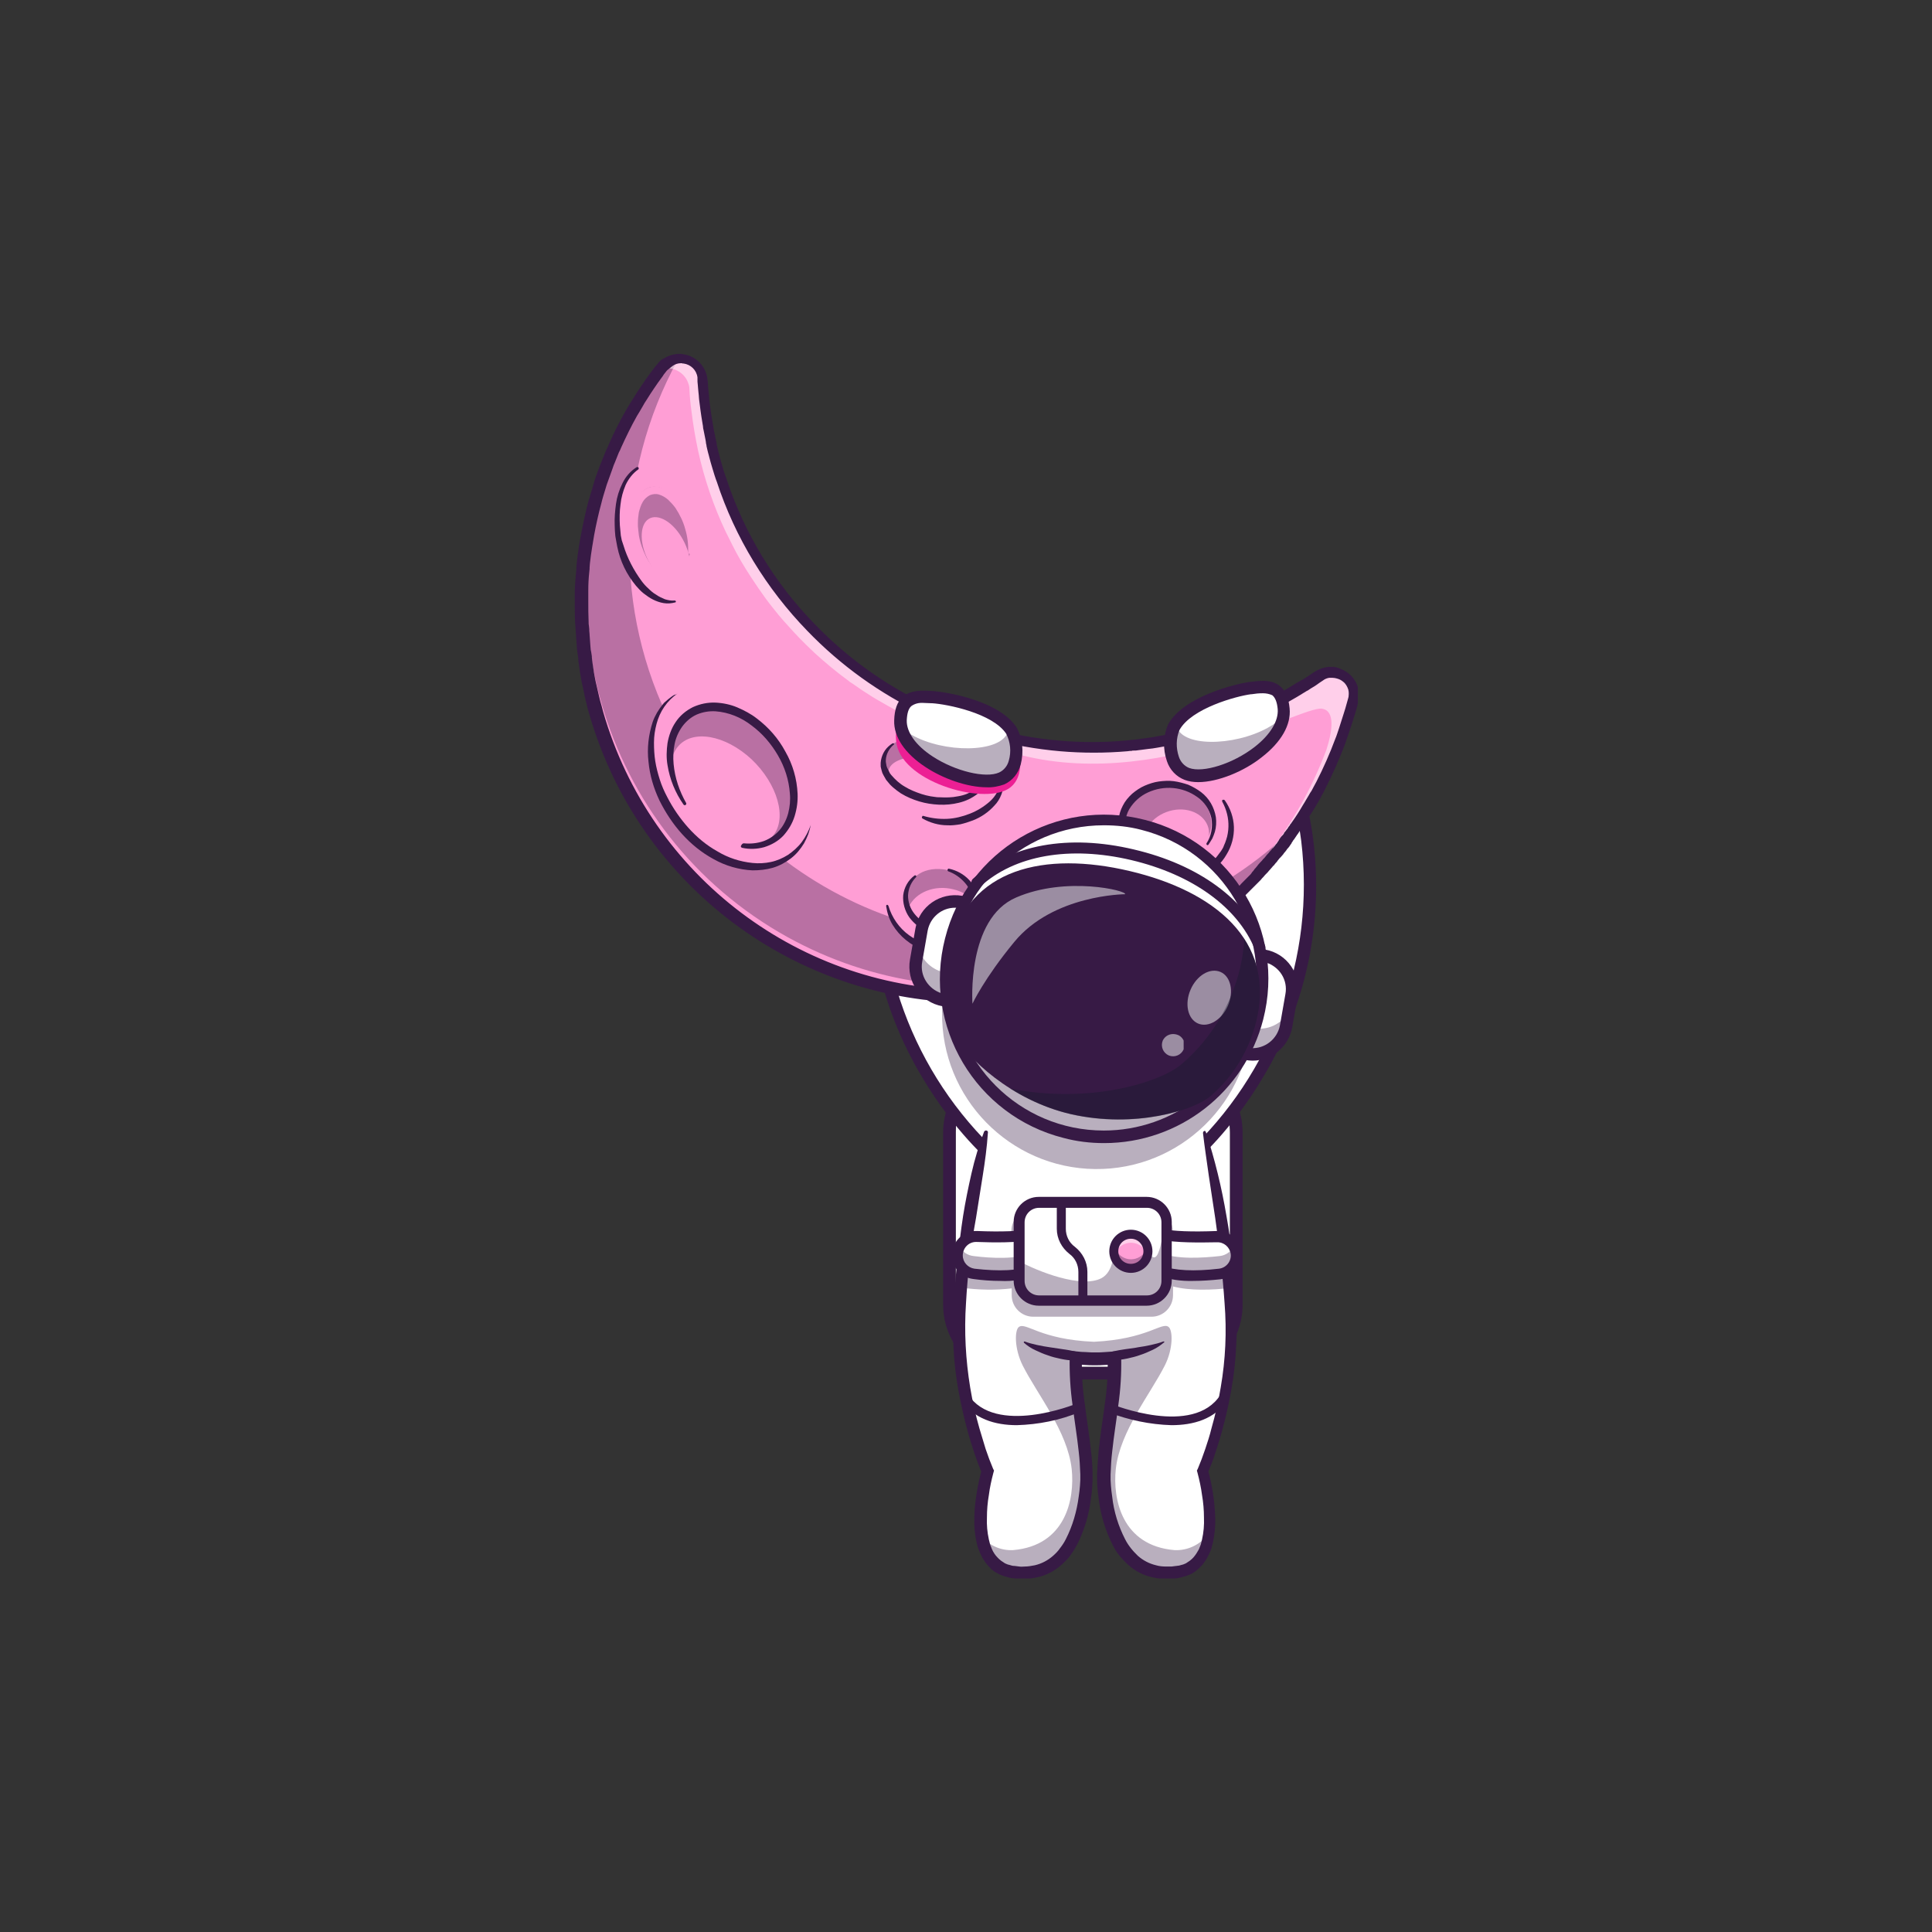 <?xml version="1.0" encoding="utf-8"?>
<!-- Generator: Adobe Illustrator 26.2.1, SVG Export Plug-In . SVG Version: 6.00 Build 0)  -->
<svg version="1.1" id="Layer_1" xmlns="http://www.w3.org/2000/svg" xmlns:xlink="http://www.w3.org/1999/xlink" x="0px" y="0px"
	 viewBox="0 0 600 600" style="enable-background:new 0 0 600 600;" xml:space="preserve">
<rect x="0" y="0" width="600" height="600" fill="#333333" stroke="none"/>
<style type="text/css">
	.st0{clip-path:url(#SVGID_00000141417969167562653790000012693919322472504972_);}
	.st1{fill:#FFFFFF;}
	.st2{fill:#371A45;}
	.st3{opacity:0.35;}
	.st4{clip-path:url(#SVGID_00000003082603599890021650000013793824839794850216_);}
	.st5{clip-path:url(#SVGID_00000036962413725425766160000001578684627217604745_);}
	.st6{clip-path:url(#SVGID_00000042735178552237271770000006418696853484444820_);}
	.st7{clip-path:url(#SVGID_00000178190401312065704120000006166744288856439451_);}
	.st8{clip-path:url(#SVGID_00000003094315185627823690000011802273983193811641_);}
	.st9{fill:#FF9ED5;}
	.st10{opacity:0.5;}
	.st11{clip-path:url(#SVGID_00000045613913056612563200000012284705124987810693_);}
	.st12{clip-path:url(#SVGID_00000067200197136687550840000017430648352251263127_);}
	.st13{clip-path:url(#SVGID_00000164511665135553699030000017124100252342765204_);}
	.st14{clip-path:url(#SVGID_00000116207518374446807650000016901430097217581969_);}
	.st15{clip-path:url(#SVGID_00000077281973100746100290000016886342558311049871_);}
	.st16{clip-path:url(#SVGID_00000127750333827434447760000010869687550042230428_);}
	.st17{clip-path:url(#SVGID_00000173159874941673402750000007725079531711262622_);}
	.st18{clip-path:url(#SVGID_00000039845451007085276280000009456638464300071845_);}
	.st19{clip-path:url(#SVGID_00000041288456336333453530000008424740802085543297_);}
	.st20{clip-path:url(#SVGID_00000113345074724863113770000016030979591614040727_);}
	.st21{clip-path:url(#SVGID_00000018939266033433230660000000928323742945799347_);}
	.st22{clip-path:url(#SVGID_00000120533317223360105150000004790517941769293962_);}
	.st23{clip-path:url(#SVGID_00000060743991501594487310000017742070263312166555_);}
	.st24{clip-path:url(#SVGID_00000007410495922434665180000015369318427563618442_);}
	.st25{clip-path:url(#SVGID_00000080927333579143348910000017048176600505253541_);}
	.st26{clip-path:url(#SVGID_00000138572808688079917540000011593974928341360042_);}
	.st27{fill:#111A28;}
	.st28{clip-path:url(#SVGID_00000080179394740236757530000003434547802919270786_);}
	.st29{fill:#EC1F94;}
	.st30{clip-path:url(#SVGID_00000033342323244749170320000006073733485565913486_);}
	.st31{clip-path:url(#SVGID_00000159454774199163442410000002517020708487342991_);}
</style>
<g>
	<defs>
		<rect id="SVGID_1_" x="0.5" y="-0.5" width="600" height="600"/>
	</defs>
	<clipPath id="SVGID_00000125582602497681217010000001538576217002137735_">
		<use xlink:href="#SVGID_1_"  style="overflow:visible;"/>
	</clipPath>
</g>
<g id="Group_3863">
	<g id="Group_3862" transform="translate(0 0)">
		<g>
			<defs>
				<rect id="SVGID_00000092430004938172304890000002297929929709661348_" x="178.3" y="109.7" width="243.4" height="380.5"/>
			</defs>
			<clipPath id="SVGID_00000076584787387484986280000008736666854011994507_">
				<use xlink:href="#SVGID_00000092430004938172304890000002297929929709661348_"  style="overflow:visible;"/>
			</clipPath>
			<g id="Group_3861" style="clip-path:url(#SVGID_00000076584787387484986280000008736666854011994507_);">
				<path id="Path_2983" class="st1" d="M362.7,424.5h-46.6c-10.7,0-19.3-8.7-19.3-19.3v-53.5c0-10.7,8.7-19.3,19.3-19.3h46.6
					c10.7,0,19.3,8.7,19.3,19.3v53.5C382,415.9,373.3,424.5,362.7,424.5"/>
				<path id="Path_2984" class="st2" d="M362.7,332.4c10.7,0,19.3,8.7,19.3,19.3v53.5c0,10.7-8.7,19.3-19.3,19.3h-46.6
					c-10.7,0-19.3-8.7-19.3-19.3v-53.5c0-10.7,8.7-19.3,19.3-19.3H362.7z M362.7,328.5h-46.6c-12.8,0-23.2,10.4-23.2,23.2v53.5
					c0,12.8,10.4,23.2,23.2,23.2h46.6c12.8,0,23.2-10.4,23.2-23.2v-53.5C385.9,338.9,375.5,328.5,362.7,328.5"/>
				<path id="Path_2985" class="st1" d="M327.6,322.4l-9.7,19.7l-5.8,11.7l-3,6c0,0-1.7-1.4-4.3-4.1c-10.9-11.2-38.5-45-32-94.7
					c3.4-26.3,13.4-29.5,23.1-30.4c16.3-1.5,11.9,13.2,11.9,20.1c0,3.4,1.4,13.7,3.9,25.9C315.1,292.8,320.6,312.2,327.6,322.4"/>
				<path id="Path_2986" class="st2" d="M309.1,361.7c-0.5,0-0.9-0.2-1.2-0.5c-0.5-0.4-11.5-9.7-21.6-26.8
					c-13.3-22.2-18.7-48.1-15.4-73.8c3.6-27.9,14.7-31.2,24.8-32.1c5.2-0.5,8.9,0.5,11.3,3c3.9,3.9,3.3,10.2,2.9,15.3
					c-0.1,1.4-0.2,2.7-0.2,3.8c0,8.5,7.6,53.4,19.4,70.7c0.6,0.9,0.4,2.1-0.5,2.7c-0.9,0.6-2.1,0.4-2.7-0.5
					c-12.2-17.9-20.1-64.1-20.1-72.8c0-1.2,0.1-2.6,0.2-4.1c0.4-4.3,0.8-9.6-1.8-12.2c-1.6-1.6-4.4-2.2-8.3-1.9
					c-9,0.8-18,3.7-21.3,28.7c-4.4,36.2,8.9,72.3,35.6,97.1c0.8,0.7,0.9,1.9,0.2,2.7C310.2,361.4,309.7,361.6,309.1,361.7"/>
				<path id="Path_2987" class="st1" d="M374.6,355c-1.6,1.7-3.2,3.2-4.9,4.7l-2.4-4.8l-6.4-12.9l-9.7-19.7
					c7.2-10.6,12.8-30.8,16.1-47.3c2.4-11.5,3.6-21.2,3.6-24.4c0-6.9-4.5-21.6,11.9-20.1c9.7,0.9,19.6,4.1,23.1,30.4
					C412.3,309.7,385.9,343.1,374.6,355"/>
				<path id="Path_2988" class="st2" d="M369.7,361.6c-1.1,0-1.9-0.9-1.9-1.9c0-0.6,0.3-1.1,0.7-1.5c26.7-24.8,40-60.9,35.6-97.1
					c-3.3-25-12.3-27.9-21.3-28.7c-3.9-0.3-6.7,0.3-8.3,1.9c-2.6,2.6-2.2,7.9-1.8,12.2c0.1,1.5,0.3,2.9,0.2,4.1
					c0,8.7-7.9,55-20.1,72.8c-0.6,0.9-1.8,1.1-2.7,0.5c-0.9-0.6-1.1-1.8-0.5-2.7l0,0c11.8-17.3,19.4-62.2,19.4-70.7
					c0-1.1-0.1-2.4-0.2-3.8c-0.4-5.1-1-11.4,2.9-15.3c2.5-2.5,6.2-3.4,11.3-3c10.1,0.9,21.2,4.2,24.8,32.1
					c3.3,25.6-2.1,51.6-15.4,73.8c-10.1,17.1-21.1,26.4-21.6,26.8C370.6,361.5,370.1,361.6,369.7,361.6"/>
				<path id="Path_2989" class="st1" d="M382,419.6c-0.9,12.8-3.9,25.4-8.7,37.3c0,0,3.4,10,1.6,20c-1.1,5.9-3.9,10.7-10.4,11.4
					c-16.5,1.7-20.9-15-22-26.2c-1-11.2,3.8-27.3,3.2-40.4c-4,0.4-8,0.4-12,0c-0.6,13.1,4.2,29.2,3.2,40.4
					c-1.1,11.2-5.5,27.9-22,26.2c-6.4-0.7-9.3-5.5-10.4-11.4c-1.8-10,1.6-20,1.6-20c-4.8-11.9-7.7-24.5-8.7-37.3
					c-1.2-19.6,3.2-45.5,7.2-63.9c0.5-2.4,1-4.7,1.5-6.9c0.6-2.5,1.1-4.7,1.6-6.7h63.7c0.6,2.3,1.2,5,1.9,8c0.4,1.6,0.7,3.2,1.1,4.9
					C378.6,373.5,383.2,399.8,382,419.6"/>
				<g id="Group_3791" transform="translate(97.623 233.3)" class="st3">
					<g id="Group_3790">
						<g>
							<defs>
								<rect id="SVGID_00000059293177373713340900000012007371377776224908_" x="207" y="178.4" width="70.3" height="76.6"/>
							</defs>
							<clipPath id="SVGID_00000150087462724031821170000006160322478880559746_">
								<use xlink:href="#SVGID_00000059293177373713340900000012007371377776224908_"  style="overflow:visible;"/>
							</clipPath>
							<g id="Group_3789" style="clip-path:url(#SVGID_00000150087462724031821170000006160322478880559746_);">
								<path id="Path_2990" class="st2" d="M277.3,243.5c-1.1,5.9-3.9,10.7-10.4,11.4c-16.5,1.7-20.9-15-22-26.2
									c-1-11.2,3.8-27.3,3.2-40.4c-4,0.4-8,0.4-12,0c-0.6,13.1,4.2,29.2,3.2,40.4c-1.1,11.2-5.5,27.9-22,26.2
									c-6.4-0.7-9.3-5.5-10.4-11.4c2.5,3.1,6.2,4.8,10.1,4.6c16.3-1.4,19.2-15.8,18.2-25.2c-1.3-11.7-10.7-23.2-15.2-32.1
									c-2.7-5.4-2.5-11.1-1.2-12c2.2-1.6,6.5,3.9,23.3,4.6c16.7-0.8,21.1-6.3,23.2-4.6c1.3,1,1.5,6.7-1.2,12
									c-4.5,8.9-13.9,20.4-15.2,32.1c-1,9.4,1.9,23.8,18.2,25.2C271.1,248.3,274.9,246.5,277.3,243.5"/>
							</g>
						</g>
					</g>
				</g>
				<path id="Path_2991" class="st2" d="M374.5,351.6c2.8,8.5,4.9,17.2,6.4,26.1c0.8,4.4,1.4,8.8,1.9,13.3c0.3,2.2,0.5,4.5,0.7,6.7
					c0.1,1.1,0.2,2.2,0.2,3.4c0.1,1.1,0.1,2.2,0.2,3.4c0.2,4.5,0.3,9,0,13.6c-0.2,4.5-0.7,9-1.5,13.5c-0.8,4.5-1.8,8.9-3,13.2
					c-0.6,2.2-1.3,4.3-2,6.5c-0.7,2.2-1.5,4.2-2.4,6.4l0.1-1.3c0.7,2.4,1.2,4.9,1.6,7.4c0.4,2.5,0.6,5,0.7,7.5
					c0.1,2.6-0.2,5.2-0.7,7.7c-0.1,0.6-0.4,1.3-0.5,1.9c-0.2,0.6-0.5,1.3-0.8,1.9c-0.6,1.3-1.4,2.5-2.3,3.5l-0.8,0.8
					c-0.3,0.2-0.6,0.5-0.8,0.7c-0.1,0.1-0.3,0.2-0.4,0.3l-0.5,0.3c-0.3,0.2-0.6,0.4-0.9,0.5l-1,0.4c-0.2,0.1-0.3,0.1-0.5,0.2
					l-0.5,0.1l-1,0.3c-0.3,0.1-0.7,0.1-1,0.2c-0.3,0.1-0.7,0.1-1,0.1l-1,0.1c-0.6,0.1-1.3,0-2,0c-1.3,0-2.7-0.2-4-0.5
					c-2.7-0.6-5.1-1.9-7.2-3.7c-1-0.9-1.9-1.9-2.8-2.9c-0.8-1-1.5-2.1-2.1-3.3c-2.3-4.5-3.8-9.4-4.4-14.5c-0.2-1.2-0.3-2.5-0.4-3.7
					c0-0.6-0.1-1.3-0.1-1.9l0-1.9c0.1-2.5,0.3-5,0.5-7.4c0.5-4.9,1.3-9.7,1.9-14.4c0.7-4.7,1-9.4,0.9-14.2l2.2,1.8
					c-1.1,0.1-2.1,0.2-3.1,0.2c-1,0.1-2.1,0.1-3.1,0.1c-1,0-2.1,0-3.1-0.1c-1-0.1-2-0.1-3.1-0.2l2.2-1.8c-0.1,4.7,0.2,9.5,0.9,14.2
					c0.6,4.8,1.4,9.6,1.9,14.4c0.3,2.4,0.5,4.9,0.5,7.4l0,1.9c0,0.6-0.1,1.3-0.1,1.9c-0.1,1.3-0.2,2.5-0.4,3.7
					c-0.6,5.1-2.1,10-4.4,14.5c-0.6,1.1-1.4,2.3-2.1,3.3c-0.8,1.1-1.8,2-2.8,2.9c-2.1,1.8-4.5,3.1-7.2,3.7c-1.3,0.3-2.6,0.5-4,0.5
					c-0.7,0-1.3,0-2,0l-1-0.1c-0.3,0-0.7-0.1-1-0.1c-0.3,0-0.7-0.1-1-0.2l-1-0.3l-0.5-0.1c-0.2-0.1-0.3-0.1-0.5-0.2l-1-0.4
					c-0.3-0.2-0.6-0.4-0.9-0.5l-0.5-0.3c-0.1-0.1-0.3-0.2-0.4-0.3c-0.3-0.2-0.6-0.4-0.8-0.7l-0.8-0.8c-0.9-1-1.7-2.2-2.3-3.5
					c-0.3-0.6-0.5-1.2-0.8-1.9c-0.2-0.6-0.4-1.3-0.5-1.9c-0.6-2.5-0.8-5.1-0.7-7.7c0-2.5,0.3-5,0.7-7.5c0.4-2.5,0.9-4.9,1.6-7.4
					l0.1,1.3c-0.9-2.2-1.7-4.3-2.4-6.4c-0.7-2.2-1.4-4.3-2-6.5c-1.2-4.4-2.2-8.8-3-13.2c-0.8-4.5-1.3-9-1.5-13.5
					c-0.1-2.3-0.1-4.5-0.1-6.8c0.1-2.3,0.1-4.5,0.2-6.8c0.1-1.1,0.1-2.3,0.2-3.4c0.1-1.1,0.2-2.2,0.3-3.4c0.2-2.2,0.4-4.5,0.7-6.7
					c0.5-4.5,1-8.9,1.7-13.4c0.7-4.4,1.6-8.8,2.6-13.2c1-4.4,2.3-8.7,3.9-12.9c0.1-0.3,0.5-0.5,0.8-0.4c0.3,0.1,0.5,0.4,0.4,0.7
					c-0.3,4.5-0.9,8.9-1.6,13.3s-1.4,8.8-2.1,13.2c-1.6,8.7-2.6,17.5-3.1,26.4c-0.6,8.8-0.1,17.6,1.3,26.2c0.7,4.3,1.7,8.6,2.9,12.8
					c0.6,2.1,1.3,4.2,1.9,6.3c0.7,2.1,1.5,4.2,2.3,6.1l0.3,0.6l-0.2,0.7c-0.6,2.3-1.1,4.5-1.4,6.9c-0.4,2.3-0.6,4.6-0.6,7
					c-0.1,2.3,0.1,4.5,0.6,6.8c0.1,0.5,0.3,1.1,0.4,1.6c0.2,0.5,0.4,1,0.6,1.5c0.4,0.9,1,1.8,1.7,2.5l0.5,0.5
					c0.2,0.2,0.4,0.3,0.6,0.5l0.3,0.2l0.3,0.2c0.2,0.1,0.4,0.3,0.6,0.4l0.7,0.3c0.1,0,0.2,0.1,0.3,0.1l0.4,0.1l0.7,0.2
					c0.3,0.1,0.5,0.1,0.8,0.1c0.3,0,0.5,0.1,0.8,0.1l0.8,0.1c0.6,0.1,1.1,0,1.6,0c1.1,0,2.1-0.2,3.2-0.4c2.1-0.5,4-1.5,5.6-2.9
					c0.8-0.7,1.6-1.5,2.2-2.4c0.7-0.9,1.3-1.8,1.8-2.8c2.1-4.1,3.4-8.6,4-13.2c0.2-1.2,0.3-2.3,0.4-3.5c0-0.6,0.1-1.1,0.1-1.7l0-1.7
					c-0.1-2.3-0.2-4.7-0.5-7.1c-0.5-4.7-1.3-9.5-1.9-14.4c-0.7-4.9-1-9.9-0.9-14.8l0.1-2.1l2.1,0.2c0.9,0.1,1.9,0.2,2.9,0.2
					c1,0.1,1.9,0.1,2.9,0.1c1,0,1.9,0,2.9-0.1c1-0.1,2-0.1,2.9-0.2l2.1-0.2l0.1,2.1c0.1,5-0.2,9.9-0.9,14.8
					c-0.6,4.9-1.4,9.6-1.9,14.4c-0.3,2.4-0.4,4.7-0.5,7.1l0,1.7c0,0.6,0.1,1.1,0.1,1.7c0.1,1.1,0.2,2.3,0.4,3.5
					c0.5,4.6,1.9,9.1,4,13.2c0.5,1,1.1,1.9,1.8,2.8c0.7,0.9,1.4,1.6,2.2,2.4c1.6,1.4,3.5,2.4,5.6,2.9c1,0.3,2.1,0.4,3.2,0.4
					c0.6,0,1.1,0,1.6,0l0.8-0.1c0.3,0,0.5-0.1,0.8-0.1c0.3,0,0.5-0.1,0.8-0.1l0.7-0.2l0.4-0.1c0.1,0,0.2-0.1,0.3-0.1l0.7-0.3
					c0.2-0.1,0.4-0.3,0.6-0.4l0.3-0.2l0.3-0.2c0.2-0.2,0.4-0.3,0.6-0.5l0.5-0.5c0.7-0.8,1.2-1.6,1.7-2.5c0.2-0.5,0.4-1,0.6-1.5
					c0.1-0.5,0.3-1,0.4-1.6c0.5-2.2,0.7-4.5,0.6-6.8c0-2.3-0.2-4.7-0.6-7c-0.3-2.3-0.8-4.6-1.4-6.9l-0.2-0.7l0.3-0.6
					c0.8-1.9,1.6-4,2.3-6.1s1.4-4.2,1.9-6.3c1.2-4.2,2.2-8.5,2.9-12.8c1.5-8.7,1.9-17.4,1.2-26.2c-0.3-4.4-0.7-8.8-1.2-13.2
					c-0.1-1.1-0.3-2.2-0.4-3.3l-0.4-3.3c-0.3-2.2-0.6-4.4-0.9-6.6l-2-13.2c-0.6-4.4-1.3-8.8-1.8-13.2l0,0c0-0.4,0.2-0.7,0.6-0.7
					C374.1,351.1,374.4,351.3,374.5,351.6"/>
				<path id="Path_2992" class="st2" d="M333.6,422.5c-1.4,0-2.8-0.2-4.2-0.5c-1.4-0.3-2.7-0.6-4-1.1c-1.3-0.4-2.6-1-3.9-1.6
					c-1.3-0.6-2.5-1.4-3.5-2.3c-0.1-0.1-0.1-0.2,0-0.3c0.1-0.1,0.1-0.1,0.2-0.1l0,0c1.3,0.5,2.6,0.8,3.9,1.1
					c1.3,0.3,2.6,0.5,3.9,0.7s2.6,0.4,4,0.6s2.6,0.4,3.9,0.7l0,0c0.8,0.2,1.2,0.9,1,1.7C334.9,422,334.3,422.5,333.6,422.5"/>
				<path id="Path_2993" class="st2" d="M345.6,419.7c1.3-0.3,2.6-0.5,3.9-0.7c1.3-0.2,2.6-0.3,4-0.6c1.3-0.2,2.6-0.4,3.9-0.7
					c1.3-0.3,2.6-0.6,3.9-1.1l0,0c0.1,0,0.2,0,0.3,0.1c0,0.1,0,0.2-0.1,0.2c-1.1,0.9-2.2,1.7-3.5,2.3c-1.3,0.6-2.6,1.2-3.9,1.6
					c-1.3,0.5-2.7,0.8-4,1.1c-1.4,0.3-2.8,0.5-4.2,0.5c-0.8,0-1.4-0.6-1.4-1.4C344.5,420.4,344.9,419.9,345.6,419.7L345.6,419.7z"/>
				<g id="Group_3794" transform="translate(92.492 205.419)" class="st3">
					<g id="Group_3793">
						<g>
							<defs>
								<rect id="SVGID_00000151503900709117284560000001382268489230316990_" x="205.5" y="170.2" width="83.8" height="33.4"/>
							</defs>
							<clipPath id="SVGID_00000183970237977743121330000017088521566903442845_">
								<use xlink:href="#SVGID_00000151503900709117284560000001382268489230316990_"  style="overflow:visible;"/>
							</clipPath>
							<g id="Group_3792" style="clip-path:url(#SVGID_00000183970237977743121330000017088521566903442845_);">
								<path id="Path_2994" class="st2" d="M289.3,194.6c-5.2,0.6-12.2,0.9-17.5-0.5v2.7c0,3.7-3,6.7-6.7,6.7h-36.7
									c-3.7,0-6.7-3-6.7-6.7v-2.1c-5.1,0.6-10.3,0.5-15.5-0.2c-0.3,0-0.5-0.1-0.7-0.1c0.1-0.6,0.2-1.2,0.2-1.8
									c0.5-3.4,1-7,1.6-10.8c4.8,0.3,9.6,0.2,14.3-0.1v-4.8c0-3.7,3-6.7,6.7-6.7h36.7c3.7,0,6.7,3,6.7,6.7v4.5
									c5.2,0.6,10.4,0.7,15.6,0.5c0.6,3.7,1.2,7.3,1.6,10.7C289.1,193.2,289.2,193.9,289.3,194.6"/>
							</g>
						</g>
					</g>
				</g>
				<path id="Path_2995" class="st1" d="M320.9,394.6c-5.1,2.1-13.1,1.6-18.5,1c-3.2-0.3-5.5-3.2-5.2-6.4c0.3-3.1,3-5.4,6.1-5.2
					c5.1,0.2,12.7,0.3,17.5-0.7"/>
				<g id="Group_3797" transform="translate(91.955 214.275)" class="st3">
					<g id="Group_3796">
						<g>
							<defs>
								<rect id="SVGID_00000042705863560808715220000002547026966261345936_" x="205.3" y="172.8" width="23.6" height="9.1"/>
							</defs>
							<clipPath id="SVGID_00000067234966062176799080000018198891414887583362_">
								<use xlink:href="#SVGID_00000042705863560808715220000002547026966261345936_"  style="overflow:visible;"/>
							</clipPath>
							<g id="Group_3795" style="clip-path:url(#SVGID_00000067234966062176799080000018198891414887583362_);">
								<path id="Path_2996" class="st2" d="M229,180.4c-5.1,2.1-13.1,1.6-18.5,1c-3.2-0.4-5.5-3.3-5.1-6.5c0-0.1,0-0.1,0-0.2
									c0.1-0.7,0.3-1.3,0.6-1.9c0.9,1.7,2.5,2.8,4.4,3c5.4,0.7,13.4,1.1,18.5-1L229,180.4z"/>
							</g>
						</g>
					</g>
				</g>
				<path id="Path_2997" class="st2" d="M310.7,397.8c-2.8,0-5.7-0.2-8.5-0.6c-4.1-0.5-7-4.2-6.5-8.3c0.5-3.9,3.9-6.8,7.8-6.6
					c7.4,0.3,13.5,0.1,17.1-0.7c0.8-0.2,2.8-0.2,3.9,3.4c1.1,3.6,1,9.5-2.9,11.1C318.1,397.4,314.4,398,310.7,397.8 M303.1,385.7
					c-2.3,0-4.1,1.9-4.1,4.2c0,2.1,1.6,3.8,3.6,4.1c7.7,0.9,14,0.6,17.7-0.9l0,0c0.9-0.3,1.2-1.8,1.3-2.4c0.3-1.9,0-3.9-0.8-5.7
					c-4.9,1-12.2,0.9-17.5,0.7C303.3,385.7,303.2,385.7,303.1,385.7"/>
				<path id="Path_2998" class="st1" d="M360.3,394.6c5.1,2.1,13.1,1.6,18.5,1c3.2-0.3,5.5-3.2,5.2-6.4c-0.3-3.1-3-5.4-6.1-5.2
					c-5.1,0.2-12.7,0.3-17.5-0.7"/>
				<g id="Group_3800" transform="translate(140.594 214.278)" class="st3">
					<g id="Group_3799">
						<g>
							<defs>
								<rect id="SVGID_00000145024392410899039870000013596547657580171167_" x="219.7" y="172.8" width="23.6" height="9.1"/>
							</defs>
							<clipPath id="SVGID_00000085247187754761603110000017305249272369126537_">
								<use xlink:href="#SVGID_00000145024392410899039870000013596547657580171167_"  style="overflow:visible;"/>
							</clipPath>
							<g id="Group_3798" style="clip-path:url(#SVGID_00000085247187754761603110000017305249272369126537_);">
								<path id="Path_2999" class="st2" d="M238.2,181.3c-5.4,0.7-13.4,1.1-18.5-1l0-5.5c5.1,2.1,13.1,1.6,18.5,1
									c1.9-0.2,3.5-1.4,4.4-3c1.5,2.8,0.5,6.4-2.4,7.9C239.6,181,238.9,181.3,238.2,181.3"/>
							</g>
						</g>
					</g>
				</g>
				<path id="Path_3000" class="st2" d="M370.5,397.8c-3.7,0.1-7.4-0.4-10.8-1.7c-3.8-1.6-4-7.5-2.9-11.1c1.1-3.6,3.1-3.6,3.9-3.4
					c3.6,0.8,9.6,1,17.1,0.7c4.1-0.2,7.6,3,7.8,7.2c0.2,3.9-2.7,7.3-6.6,7.8C376.1,397.6,373.3,397.8,370.5,397.8 M360.4,385
					c-0.8,1.8-1.1,3.8-0.8,5.7c0.1,0.6,0.4,2,1.3,2.4l0,0c3.7,1.5,10,1.8,17.7,0.9c2.3-0.3,3.9-2.4,3.6-4.6
					c-0.3-2.1-2.1-3.7-4.3-3.6C372.6,385.9,365.3,386,360.4,385"/>
				<path id="Path_3001" class="st1" d="M362.2,379.6v18.2c0,3.4-2.7,6.1-6.1,6.1h-33.5c-3.4,0-6.1-2.7-6.1-6.1v-18.2
					c0-3.4,2.7-6.1,6.1-6.1h33.5C359.5,373.4,362.2,376.2,362.2,379.6"/>
				<g id="Group_3803" transform="translate(106.817 206.972)" class="st3">
					<g id="Group_3802">
						<g>
							<defs>
								<rect id="SVGID_00000017496412596295245690000009290922886780352421_" x="209.7" y="170.6" width="45.7" height="26.2"/>
							</defs>
							<clipPath id="SVGID_00000082367236939917168600000012501510852268289665_">
								<use xlink:href="#SVGID_00000017496412596295245690000009290922886780352421_"  style="overflow:visible;"/>
							</clipPath>
							<g id="Group_3801" style="clip-path:url(#SVGID_00000082367236939917168600000012501510852268289665_);">
								<path id="Path_3002" class="st2" d="M255.4,172.6v18.2c0,3.4-2.7,6.1-6.1,6.1h-33.5c-3.4,0-6.1-2.7-6.1-6.1v-6.1
									c5.8,3.2,19.3,8.5,25.5,5.3c3.9-2,3.9-8.3,3.9-8.3s8.2-6,10.3-1.1c4,9.8,5.2-8,5.7-9.9C255.3,171.3,255.4,171.9,255.4,172.6
									"/>
							</g>
						</g>
					</g>
				</g>
				<path id="Path_3003" class="st2" d="M356.1,405.5h-33.5c-4.3,0-7.8-3.5-7.8-7.8v-18.2c0-4.3,3.5-7.8,7.8-7.8h33.5
					c4.3,0,7.8,3.5,7.8,7.8v18.2C363.9,402,360.4,405.5,356.1,405.5 M322.7,375.1c-2.5,0-4.5,2-4.5,4.5v18.2c0,2.5,2,4.5,4.5,4.5
					h33.5c2.5,0,4.5-2,4.5-4.5v-18.2c0-2.5-2-4.5-4.5-4.5H322.7z"/>
				<path id="Path_3004" class="st9" d="M356.5,388.6c0,2.9-2.4,5.3-5.3,5.3c-2.9,0-5.3-2.4-5.3-5.3c0-2.9,2.4-5.3,5.3-5.3
					C354.2,383.4,356.5,385.7,356.5,388.6L356.5,388.6"/>
				<g id="Group_3806" transform="translate(129.548 211.406)" class="st10">
					<g id="Group_3805">
						<g>
							<defs>
								<rect id="SVGID_00000038378228694000647960000017554159159268783522_" x="216.4" y="172" width="10.6" height="6.6"/>
							</defs>
							<clipPath id="SVGID_00000065072962430639550820000008402203554320635524_">
								<use xlink:href="#SVGID_00000038378228694000647960000017554159159268783522_"  style="overflow:visible;"/>
							</clipPath>
							<g id="Group_3804" style="clip-path:url(#SVGID_00000065072962430639550820000008402203554320635524_);">
								<path id="Path_3005" class="st1" d="M227,177.2c0,0.4-0.1,0.9-0.2,1.3c-0.7-2.8-3.6-4.5-6.4-3.8c-1.9,0.5-3.4,1.9-3.8,3.8
									c-0.7-2.8,1-5.7,3.8-6.4c2.8-0.7,5.7,1,6.4,3.8C226.9,176.4,227,176.8,227,177.2"/>
							</g>
						</g>
					</g>
				</g>
				<g id="Group_3809" transform="translate(129.547 214.394)" class="st3">
					<g id="Group_3808">
						<g>
							<defs>
								<rect id="SVGID_00000006702405776797253110000004646129361774122657_" x="216.4" y="172.8" width="10.6" height="6.7"/>
							</defs>
							<clipPath id="SVGID_00000080915434702216347610000003626084382485389445_">
								<use xlink:href="#SVGID_00000006702405776797253110000004646129361774122657_"  style="overflow:visible;"/>
							</clipPath>
							<g id="Group_3807" style="clip-path:url(#SVGID_00000080915434702216347610000003626084382485389445_);">
								<path id="Path_3006" class="st2" d="M227,174.2c0,2.9-2.4,5.3-5.3,5.3c-2.9,0-5.3-2.4-5.3-5.3c0-0.5,0.1-1,0.2-1.4
									c0.8,2.8,3.7,4.5,6.5,3.7c1.8-0.5,3.2-1.9,3.7-3.7C226.9,173.3,227,173.8,227,174.2"/>
							</g>
						</g>
					</g>
				</g>
				<path id="Path_3007" class="st2" d="M351.2,395.3c-3.7,0-6.7-3-6.7-6.7c0-3.7,3-6.7,6.7-6.7c3.7,0,6.7,3,6.7,6.7
					C357.9,392.3,354.9,395.3,351.2,395.3 M351.2,384.7c-2.2,0-3.9,1.7-3.9,3.9c0,2.2,1.7,3.9,3.9,3.9c2.2,0,3.9-1.7,3.9-3.9
					c0,0,0,0,0,0C355.1,386.5,353.4,384.7,351.2,384.7"/>
				<path id="Path_3008" class="st2" d="M336.3,405.2c-0.8,0-1.4-0.6-1.4-1.4v-8.8c0-2.2-1-4.3-2.8-5.6c-2.4-1.9-3.9-4.7-3.9-7.8
					v-8.2c0-0.8,0.6-1.4,1.4-1.4c0.8,0,1.4,0.6,1.4,1.4v8.2c0,2.2,1,4.3,2.8,5.6c2.4,1.9,3.9,4.7,3.9,7.8v8.8
					C337.7,404.6,337,405.2,336.3,405.2"/>
				<path id="Path_3009" class="st9" d="M419.6,217.5c-16.3,65.1-82.2,104.6-147.3,88.4c-65.1-16.3-104.6-82.2-88.4-147.3
					c4-16,11.2-31,21.2-44.1c2.3-3.1,6.7-3.7,9.7-1.4c1.6,1.2,2.6,3.1,2.8,5.1c0.1,2.2,0.3,4.4,0.6,6.5c0.5,4.2,1.2,8.4,2.1,12.6
					c1.9,8.7,4.8,17.2,8.6,25.2c0.7,1.4,1.4,2.8,2.1,4.2c1.7,3.4,3.6,6.6,5.7,9.8c1.5,2.3,3,4.5,4.6,6.7c0.8,1.1,1.6,2.1,2.4,3.1
					c2,2.6,4.2,5,6.4,7.4c1.2,1.3,2.5,2.6,3.7,3.8c0.9,0.9,1.8,1.7,2.7,2.6c3.4,3.1,6.9,6,10.6,8.7c0.3,0.3,0.7,0.5,1,0.7
					c2.1,1.5,4.2,2.9,6.3,4.2c0.5,0.3,1,0.6,1.5,0.9c2.2,1.3,4.4,2.5,6.6,3.7c1.2,0.6,2.4,1.2,3.7,1.8c0.3,0.1,0.5,0.3,0.8,0.4
					c0.2,0.1,0.4,0.2,0.5,0.3c0.4,0.2,0.8,0.4,1.2,0.5c2.1,1,4.3,1.9,6.4,2.7c0.6,0.3,1.3,0.5,2,0.7c0.7,0.3,1.4,0.5,2.1,0.8
					c1.9,0.6,3.8,1.2,5.7,1.8c3,0.9,6,1.6,9,2.3c3.1,0.6,6.3,1.2,9.4,1.6c4.2,0.5,8.5,0.9,12.8,0.9c4.1,0.1,8.1,0,12.2-0.4
					c0.8-0.1,1.7-0.1,2.5-0.2c1.8-0.2,3.6-0.4,5.4-0.7c3-0.4,5.9-1,8.9-1.7c0.2,0,0.4-0.1,0.6-0.1c8.3-1.9,16.4-4.7,24.2-8.3
					c6.5-3,12.8-6.6,18.7-10.8c3.1-2.2,7.5-1.4,9.7,1.7C419.7,213.5,420,215.5,419.6,217.5"/>
				<g id="Group_3812" transform="translate(2.93 1.505)" class="st3">
					<g id="Group_3811">
						<g>
							<defs>
								<rect id="SVGID_00000106854201561374991530000009353668539108305800_" x="179.1" y="110.2" width="217.3" height="194.6"/>
							</defs>
							<clipPath id="SVGID_00000065051240948534165040000013561705563165584817_">
								<use xlink:href="#SVGID_00000106854201561374991530000009353668539108305800_"  style="overflow:visible;"/>
							</clipPath>
							<g id="Group_3810" style="clip-path:url(#SVGID_00000065051240948534165040000013561705563165584817_);">
								<path id="Path_3010" class="st2" d="M194.3,124.6c-32.4,58.7-11.2,132.6,47.5,165c52.4,28.9,118,15.4,154.7-31.8
									c-45.4,42.1-115.2,43.3-162.1,2.7c1.5-0.5,3-1.3,4.2-2.4c-0.2,0.2-0.5,0.4-0.7,0.6c-0.6-0.5-1.1-0.9-1.6-1.4
									c1.9-0.6,3.5-1.7,4.9-3.1c0.4-0.4,0.7-0.7,1-1.1l0,0c2.9-7.2,0.3-17.5-6.9-25.4c-8.9-9.7-21.6-12.1-28.2-5.3
									c-0.5,0.5-0.9,1-1.3,1.6c-18.3-35.9-17.6-78.5,1.8-113.8c-2.1,0-4.1,1.1-5.4,2.8c-5.6,7.4-10.4,15.5-14.2,24
									C189.8,132.8,191.9,128.6,194.3,124.6"/>
							</g>
						</g>
					</g>
				</g>
				<g id="Group_3815" transform="translate(131.773 103.848)" class="st3">
					<g id="Group_3814">
						<g>
							<defs>
								<rect id="SVGID_00000131330522549793590050000006102227160179698589_" x="217.1" y="140.3" width="27.4" height="23.3"/>
							</defs>
							<clipPath id="SVGID_00000029752566901341848910000018402312157872292491_">
								<use xlink:href="#SVGID_00000131330522549793590050000006102227160179698589_"  style="overflow:visible;"/>
							</clipPath>
							<g id="Group_3813" style="clip-path:url(#SVGID_00000029752566901341848910000018402312157872292491_);">
								<path id="Path_3011" class="st2" d="M231,140.3c-7.6-0.1-13.8,5.1-13.9,11.5c-0.1,6.4,5.9,11.7,13.4,11.8
									c7.6,0.1,13.8-5.1,13.9-11.5C244.6,145.7,238.5,140.4,231,140.3"/>
							</g>
						</g>
					</g>
				</g>
				<g id="Group_3818" transform="translate(74.118 91.471)" class="st3">
					<g id="Group_3817">
						<g>
							<defs>
								<rect id="SVGID_00000060024047221750555030000002625720444526285226_" x="200.1" y="136.7" width="32.2" height="20.6"/>
							</defs>
							<clipPath id="SVGID_00000114759821303474723390000015164773554392323746_">
								<use xlink:href="#SVGID_00000060024047221750555030000002625720444526285226_"  style="overflow:visible;"/>
							</clipPath>
							<g id="Group_3816" style="clip-path:url(#SVGID_00000114759821303474723390000015164773554392323746_);">
								<path id="Path_3012" class="st2" d="M217.6,157.3c8.9,0.4,15.4-3.9,14.6-9.6c-0.8-5.7-8.6-10.6-17.5-11s-15.4,3.9-14.6,9.6
									S208.8,156.9,217.6,157.3"/>
							</g>
						</g>
					</g>
				</g>
				<path id="Path_3013" class="st9" d="M291.6,248.3c7.7,0.6,13.2-1.9,12.3-5.6c-0.9-3.7-7.9-7.1-15.6-7.7s-13.2,1.9-12.3,5.6
					C277,244.3,283.9,247.7,291.6,248.3"/>
				<path id="Path_3014" class="st9" d="M362.2,252.2c-5.3,2-8.2,7.1-6.5,11.3c1.7,4.2,7.5,6.1,12.8,4.1c5.3-2,8.2-7.1,6.5-11.3
					C373.2,252,367.5,250.2,362.2,252.2"/>
				<path id="Path_3015" class="st9" d="M309.2,281.4c0,1.2-0.1,2.3-0.4,3.4c-2.1,8-11.3,12.3-20.4,9.7c-6.8-2-11.8-7.3-12.9-13.2
					L309.2,281.4z"/>
				<path id="Path_3016" class="st2" d="M309.7,281.4c0.3,4.3-1.5,8.5-4.9,11.2c-1.7,1.4-3.6,2.4-5.6,3c-2,0.6-4.2,0.9-6.3,0.8
					c-4.3-0.2-8.3-1.8-11.6-4.5c-1.6-1.3-3-2.9-4.1-4.7c-1.1-1.8-1.7-3.8-2-5.8c0-0.2,0.1-0.4,0.3-0.4c0.2,0,0.3,0.1,0.4,0.3l0,0
					c1.1,3.7,3.4,7,6.5,9.2c3.1,2.2,6.7,3.5,10.5,3.7c1.9,0.1,3.7-0.1,5.5-0.6c1.8-0.5,3.5-1.3,5-2.4c3.1-2.3,5-5.8,5.3-9.6
					c0-0.2,0.2-0.4,0.5-0.4C309.5,281,309.7,281.2,309.7,281.4L309.7,281.4z"/>
				<path id="Path_3017" class="st9" d="M222.5,213.2c-4.1-0.7-8.3,0.1-11.9,2.2c-6.4,3.8-9,11.1-8.3,19.7c0.6,6.2,2.6,12.1,6,17.3
					c9.1,14.3,25.1,20.9,35.6,14.7c3.9-2.4,6.7-6.2,7.9-10.6c2.2-7.7,0.2-17.4-5.6-26.4L222.5,213.2z"/>
				<path id="Path_3018" class="st2" d="M210.5,215.3c-1.6,1.1-3.1,2.6-4.2,4.2c-1.1,1.6-1.9,3.4-2.4,5.3c-0.5,1.9-0.8,3.8-0.8,5.8
					c0,2,0.1,3.9,0.4,5.8c0.3,1.9,0.8,3.8,1.4,5.7c0.6,1.9,1.4,3.7,2.3,5.4c1.8,3.5,4,6.7,6.6,9.6c2.6,2.9,5.6,5.4,9,7.3
					c3.3,2,7,3.2,10.9,3.6c1.9,0.2,3.8,0.1,5.7-0.3c1.9-0.4,3.7-1.2,5.3-2.2c1.6-1.1,3.1-2.4,4.3-4c1.2-1.6,2.1-3.4,2.8-5.3
					c-0.2,1-0.5,2-0.8,2.9c-0.4,1-0.8,1.9-1.3,2.8c-1.1,1.8-2.4,3.4-4.1,4.7c-1.7,1.3-3.6,2.3-5.6,2.9c-2.1,0.6-4.2,0.8-6.3,0.8
					c-4.2-0.2-8.4-1.4-12.1-3.5c-3.7-2-7-4.7-9.8-7.8c-2.8-3.1-5.1-6.6-7-10.4c-1.8-3.8-3-7.8-3.4-12c-0.5-4.2,0-8.4,1.3-12.4
					c0.7-2,1.8-3.8,3.1-5.4c0.2-0.2,0.3-0.4,0.5-0.6l0.6-0.5c0.4-0.4,0.8-0.7,1.2-1c0.4-0.3,0.8-0.6,1.3-0.9
					C209.7,215.8,210.1,215.6,210.5,215.3"/>
				<path id="Path_3019" class="st2" d="M362.3,268.4c-3,0.1-6-0.6-8.6-2.1c-1.3-0.8-2.5-1.8-3.5-2.9c-1-1.2-1.8-2.5-2.3-4
					c-1-3-0.7-6.4,0.8-9.2c0.7-1.4,1.7-2.6,2.9-3.7c1.2-1,2.5-1.9,3.9-2.5c1.4-0.6,2.9-1.1,4.4-1.3c1.5-0.2,3.1-0.3,4.6-0.1
					c1.5,0.2,3,0.6,4.5,1.1c1.4,0.6,2.8,1.4,4,2.3c2.5,1.9,4.1,4.7,4.6,7.8c0.2,1.5,0.1,3.1-0.3,4.5c-0.2,0.7-0.5,1.4-0.8,2.1
					c-0.4,0.7-0.8,1.3-1.2,1.9c-0.1,0.2-0.3,0.2-0.5,0.1c-0.1-0.1-0.2-0.3-0.1-0.5l0,0c1.5-2.3,2-5.1,1.5-7.9
					c-0.6-2.6-2.2-5-4.4-6.5c-4.5-3.2-10.3-3.7-15.3-1.4c-2.4,1.1-4.4,2.9-5.8,5.2c-1.3,2.3-1.6,5-0.8,7.5c0.8,2.6,2.5,4.7,4.8,6.2
					c2.3,1.5,5,2.4,7.8,2.6c0.2,0,0.4,0.2,0.4,0.4S362.5,268.5,362.3,268.4"/>
				<path id="Path_3020" class="st2" d="M380.4,248.6c1.7,2.4,2.7,5.3,2.8,8.2c0.1,3-0.7,6-2.3,8.6c-1.5,2.6-3.7,4.7-6.2,6.3
					c-2.5,1.6-5.3,2.7-8.2,3.2c-2.9,0.5-5.9,0.5-8.8-0.1c-2.9-0.6-5.7-1.7-8.1-3.3c-2.5-1.6-4.5-3.8-6-6.4c-1.4-2.6-2.1-5.5-1.9-8.4
					c0-0.2,0.2-0.3,0.4-0.3c0.2,0,0.3,0.2,0.3,0.3l0,0c0.1,2.7,1,5.4,2.4,7.7c1.5,2.3,3.5,4.1,5.8,5.5c4.7,2.8,10.2,3.7,15.5,2.7
					c2.6-0.5,5.2-1.4,7.4-2.8c1.1-0.7,2.2-1.5,3.2-2.4c0.5-0.5,0.9-1,1.3-1.5l0.6-0.8c0.1-0.1,0.2-0.3,0.3-0.4l0.3-0.4l0.5-0.8
					c0.2-0.3,0.3-0.6,0.4-0.9c0.3-0.6,0.5-1.2,0.7-1.8c0.1-0.3,0.2-0.6,0.3-1l0.2-1c0.1-0.7,0.2-1.3,0.2-2c0.1-2.7-0.6-5.4-1.9-7.8
					c-0.1-0.2-0.1-0.5,0.1-0.6C380,248.3,380.3,248.4,380.4,248.6"/>
				<g id="Group_3821" transform="translate(79.688 123.682)" class="st3">
					<g id="Group_3820">
						<g>
							<defs>
								<rect id="SVGID_00000071559256708788564880000017359474361099642300_" x="201.7" y="146.1" width="21.6" height="19.5"/>
							</defs>
							<clipPath id="SVGID_00000145032278444252955060000011265200521342898817_">
								<use xlink:href="#SVGID_00000071559256708788564880000017359474361099642300_"  style="overflow:visible;"/>
							</clipPath>
							<g id="Group_3819" style="clip-path:url(#SVGID_00000145032278444252955060000011265200521342898817_);">
								<path id="Path_3021" class="st2" d="M201.9,157.6c0.9,3.9,4.1,6.9,8,7.7c5.8,1.4,11.6-1.3,13.1-6.1c0.2-0.7,0.3-1.3,0.3-2
									c0.4-7.5-6.1-10.9-11.4-11C205.9,146,200.8,149.8,201.9,157.6"/>
							</g>
						</g>
					</g>
				</g>
				<path id="Path_3022" class="st9" d="M282.2,281.7c0.9,3.9,4.1,6.9,8,7.7c5.8,1.4,11.6-1.3,13.1-6.1c0.2-0.7,0.3-1.3,0.3-2
					c-1.8-2.6-4.4-4.4-7.5-5.1C290.3,274.7,284.3,277.1,282.2,281.7"/>
				<path id="Path_3023" class="st2" d="M294.8,269.8c2.3,0.5,4.5,1.7,6.1,3.4c0.9,0.9,1.6,1.9,2.1,2.9c0.6,1.1,0.9,2.3,1,3.6
					c0.1,1.3,0,2.5-0.4,3.7c-0.4,1.2-1,2.3-1.8,3.3c-1.7,1.9-4,3.1-6.5,3.5c-5,0.8-9.9-1.3-12.9-5.3c-1.4-2-2.1-4.5-1.9-6.9
					c0.3-2.4,1.5-4.6,3.5-6.1l0,0c0.2-0.1,0.4-0.1,0.5,0.1c0.1,0.1,0.1,0.3,0,0.4c-1.5,1.5-2.4,3.5-2.5,5.7c0,2.1,0.7,4.1,2,5.7
					c2.6,3.3,6.8,4.9,10.9,4.2c2-0.3,3.8-1.3,5.2-2.8c1.3-1.5,2-3.4,1.9-5.4c-0.1-2.1-0.9-4-2.3-5.6c-1.4-1.6-3.2-2.9-5.2-3.6l0,0
					c-0.2-0.1-0.3-0.3-0.2-0.6C294.4,269.8,294.6,269.7,294.8,269.8"/>
				<g id="Group_3824" transform="translate(22.555 85.242)" class="st3">
					<g id="Group_3823">
						<g>
							<defs>
								<rect id="SVGID_00000080183580032506331680000015429474221188498326_" x="184.9" y="134.8" width="39.7" height="42"/>
							</defs>
							<clipPath id="SVGID_00000158714887454178779880000005708850229738866356_">
								<use xlink:href="#SVGID_00000080183580032506331680000015429474221188498326_"  style="overflow:visible;"/>
							</clipPath>
							<g id="Group_3822" style="clip-path:url(#SVGID_00000158714887454178779880000005708850229738866356_);">
								<path id="Path_3024" class="st2" d="M216.7,143.7c-8.7-9.5-21.2-11.7-27.8-5c-6.6,6.7-4.9,19.8,3.9,29.3
									c8.7,9.5,21.2,11.7,27.8,5C227.2,166.3,225.5,153.2,216.7,143.7"/>
							</g>
						</g>
					</g>
				</g>
				<path id="Path_3025" class="st9" d="M233.4,235.8c-8.2-7.6-18.4-9.4-22.9-3.9s-1.5,16.1,6.7,23.7c8.2,7.6,18.4,9.4,22.9,3.9
					C244.5,254.1,241.5,243.5,233.4,235.8"/>
				<path id="Path_3026" class="st2" d="M231,261.9c2.1,0.2,4.2,0,6.2-0.7c1.9-0.7,3.6-1.9,4.9-3.4c1.3-1.5,2.2-3.4,2.7-5.3
					c0.5-2,0.7-4,0.5-6.1c-0.3-4.2-1.6-8.2-3.7-11.8c-2.1-3.6-4.8-6.8-8.2-9.3c-3.2-2.5-7.1-4.1-11.2-4.4c-2-0.1-3.9,0.2-5.8,1
					c-1.8,0.8-3.3,2.1-4.5,3.7c-1.2,1.7-2,3.5-2.4,5.5c-0.4,2-0.5,4.1-0.3,6.2c0.4,4.3,1.8,8.4,3.9,12.1c0.1,0.2,0,0.5-0.2,0.6
					c-0.2,0.1-0.4,0.1-0.6-0.1c-2.6-3.7-4.3-7.9-5-12.3c-0.4-2.3-0.3-4.6,0-6.8c0.4-2.3,1.2-4.6,2.5-6.5c1.3-2,3.2-3.6,5.4-4.7
					c2.2-1,4.6-1.5,7-1.4c2.3,0.1,4.7,0.6,6.8,1.5c2.1,0.9,4.2,2,6,3.4c3.7,2.8,6.7,6.2,8.9,10.3c2.3,4,3.6,8.5,3.8,13.1
					c0.1,2.3-0.2,4.6-0.9,6.9c-0.7,2.3-1.9,4.3-3.5,6.1c-1.6,1.7-3.7,2.9-6,3.6c-2.2,0.6-4.5,0.7-6.8,0.2c-0.3-0.1-0.5-0.3-0.4-0.6
					C230.4,262.1,230.7,261.9,231,261.9L231,261.9z"/>
				<path id="Path_3027" class="st2" d="M277.5,231.3c-1.4,1.2-2.3,2.9-2.4,4.7l0,0.6l0.1,0.6c0,0.2,0.1,0.4,0.1,0.6
					c0.1,0.2,0.1,0.4,0.2,0.6c0.2,0.4,0.4,0.8,0.6,1.2c0.1,0.2,0.2,0.4,0.3,0.6l0.4,0.5c1.2,1.4,2.6,2.7,4.2,3.6
					c1.6,1,3.4,1.7,5.2,2.3c0.5,0.1,0.9,0.3,1.4,0.4l1.4,0.3l1.4,0.2c0.5,0.1,0.9,0.1,1.4,0.1c1.9,0.1,3.8,0.1,5.7-0.3
					c1.9-0.3,3.6-1,5.2-2c0.8-0.5,1.5-1.1,2.1-1.8c0.6-0.7,1-1.6,1.2-2.5l0,0c0.1-0.2,0.3-0.3,0.4-0.2c0.2,0,0.3,0.2,0.2,0.4
					c-0.1,1.1-0.4,2.1-1,3c-0.6,0.9-1.3,1.7-2.1,2.4c-1.7,1.3-3.6,2.2-5.7,2.7c-2,0.5-4.1,0.7-6.2,0.6c-2.1-0.1-4.1-0.4-6.1-1
					c-2-0.6-3.9-1.4-5.7-2.5c-0.9-0.6-1.7-1.2-2.5-1.9c-0.4-0.4-0.8-0.7-1.1-1.1l-0.5-0.6c-0.2-0.2-0.3-0.4-0.5-0.6l-0.4-0.7
					c-0.1-0.2-0.3-0.5-0.4-0.7c-0.3-0.5-0.5-1-0.6-1.5c-0.1-0.3-0.1-0.5-0.2-0.8c-0.1-0.3-0.1-0.5-0.1-0.8l0-0.8l0.1-0.8
					c0.2-1.1,0.6-2.1,1.2-3c0.6-0.9,1.4-1.6,2.3-2.2c0.2-0.1,0.5-0.1,0.6,0.1C277.7,231,277.7,231.2,277.5,231.3"/>
				<path id="Path_3028" class="st2" d="M286.8,253.4c2.4,0.7,4.8,1,7.3,0.9c2.4-0.1,4.8-0.7,7.1-1.6c2.3-0.9,4.4-2.2,6.2-3.8
					c1.8-1.6,3-3.8,3.4-6.2v0c0-0.2,0.2-0.3,0.4-0.3c0.2,0,0.3,0.1,0.3,0.3c0.2,1.4,0,2.8-0.5,4c-0.5,1.3-1.2,2.5-2.2,3.5
					c-1.8,2-4.1,3.6-6.7,4.6c-1.3,0.5-2.6,0.9-3.9,1.2c-1.3,0.2-2.7,0.4-4,0.3c-2.7,0-5.4-0.8-7.7-2.1c-0.2-0.1-0.3-0.4-0.1-0.6
					C286.4,253.4,286.6,253.3,286.8,253.4L286.8,253.4z"/>
				<g id="Group_3827" transform="translate(20.505 1.503)" class="st10">
					<g id="Group_3826">
						<g>
							<defs>
								<rect id="SVGID_00000063608788699043937050000003933846701291245231_" x="184.3" y="110.2" width="214.9" height="175"/>
							</defs>
							<clipPath id="SVGID_00000112620306856159744380000009798560654653761691_">
								<use xlink:href="#SVGID_00000063608788699043937050000003933846701291245231_"  style="overflow:visible;"/>
							</clipPath>
							<g id="Group_3825" style="clip-path:url(#SVGID_00000112620306856159744380000009798560654653761691_);">
								<path id="Path_3029" class="st1" d="M398.5,211.2c-1.4-3.6-5.4-5.4-9-4.1c-0.6,0.2-1.1,0.5-1.6,0.8
									c-13.1,9.2-27.8,15.7-43.4,19.2c-26.1,5.9-53.5,2.9-77.7-8.4c0.6,0.5,1.2,1,1.9,1.4c-0.1-0.1-0.2-0.1-0.4-0.2
									c-0.4-0.2-0.8-0.4-1.2-0.5c-0.2-0.1-0.4-0.2-0.5-0.3c-0.3-0.1-0.5-0.2-0.8-0.4c-0.9-0.4-1.9-0.9-2.8-1.4
									c-0.3-0.2-0.6-0.3-0.9-0.5c-2.1-1.1-4.1-2.2-6.2-3.5c-0.1-0.1-0.3-0.2-0.4-0.2c-0.5-0.3-1-0.6-1.5-0.9
									c-2.2-1.3-4.3-2.8-6.3-4.2c-0.3-0.2-0.7-0.5-1-0.7c-1.9-1.4-3.7-2.8-5.4-4.2c-0.9-0.7-1.8-1.5-2.6-2.2
									c-0.9-0.8-1.7-1.5-2.6-2.3c-0.4-0.3-0.7-0.6-1.1-1c-0.3-0.3-0.7-0.6-1-0.9c-0.2-0.2-0.5-0.4-0.7-0.7
									c-1.3-1.2-2.5-2.5-3.7-3.8c-0.4-0.4-0.8-0.9-1.2-1.3c-1.8-2-3.5-4-5.2-6.1c-0.3-0.4-0.6-0.8-0.9-1.1c-0.5-0.6-1-1.3-1.5-2
									c-0.1-0.1-0.2-0.3-0.3-0.4c-0.8-1.1-1.6-2.2-2.3-3.3c-0.7-1-1.3-2-2-3c-2-3.2-3.9-6.4-5.7-9.8c-0.5-0.9-0.9-1.8-1.3-2.7
									c-0.2-0.5-0.5-1-0.7-1.5c-3.8-8.1-6.7-16.5-8.6-25.2c-0.4-1.6-0.7-3.2-0.9-4.7c-0.5-2.6-0.9-5.3-1.2-7.9
									c0-0.4-0.1-0.8-0.1-1.3c-0.2-1.8-0.3-3.5-0.5-5.3c-0.3-3.9-3.6-6.8-7.4-6.5c-0.2,0-0.4,0-0.7,0.1c-0.2,0-0.5,0.1-0.7,0.2
									c-0.3,0.1-0.6,0.2-0.8,0.3c-0.2,0.1-0.3,0.1-0.5,0.2c-0.2,0.1-0.4,0.2-0.5,0.3c-0.7,0.5-1.3,1-1.8,1.7
									c-0.1,0.1-0.1,0.2-0.2,0.3c3.7-1.2,7.6,0.9,8.7,4.5c0.2,0.5,0.3,1.1,0.3,1.7c0.1,2.2,0.3,4.4,0.6,6.5
									c0.5,4.2,1.2,8.4,2.1,12.6c1.9,8.7,4.8,17.2,8.6,25.2c0.7,1.4,1.4,2.8,2.1,4.2c1.7,3.4,3.6,6.6,5.7,9.8
									c1.5,2.3,3,4.5,4.6,6.7c0.8,1.1,1.6,2.1,2.4,3.1c2,2.6,4.2,5,6.4,7.4c1.2,1.3,2.5,2.6,3.7,3.8c0.9,0.9,1.8,1.7,2.7,2.6
									c3.4,3.1,6.9,6,10.6,8.7c0.3,0.3,0.7,0.5,1,0.7c2.1,1.5,4.2,2.9,6.3,4.2c0.5,0.3,1,0.6,1.5,0.9c2.2,1.3,4.4,2.5,6.6,3.7
									c1.2,0.6,2.4,1.2,3.7,1.8c0.3,0.1,0.5,0.3,0.8,0.4c0.2,0.1,0.4,0.2,0.5,0.3c0.4,0.2,0.8,0.4,1.2,0.5c2.1,1,4.3,1.9,6.4,2.7
									c0.6,0.3,1.3,0.5,2,0.7c0.7,0.3,1.4,0.5,2.1,0.8c1.9,0.6,3.8,1.2,5.7,1.8c2.3,0.7,4.6,1.3,7,1.8
									c46,17.3,95.7-12.9,102.2-11.7c4.1,0.7,3.2,6.9,1.3,12.8c-7.9,21.1-21.5,39.6-39.2,53.5c0.1-0.1,0.2-0.1,0.3-0.2l0,0
									c0.3-0.2,0.6-0.4,0.9-0.7c1-0.8,2-1.5,3-2.3c1.3-1,2.5-2,3.7-3.1c2.8-2.4,5.5-4.9,8-7.5c1.6-1.6,3.2-3.3,4.7-5.1
									c1.5-1.7,3-3.5,4.4-5.3c0.7-0.9,1.4-1.8,2.1-2.7c3.4-4.6,6.4-9.5,9.1-14.5c0.6-1.1,1.2-2.2,1.7-3.3c0.3-0.6,0.5-1.1,0.8-1.7
									c3.5-7.3,6.2-14.9,8.2-22.8C399.5,214.4,399.3,212.7,398.5,211.2"/>
							</g>
						</g>
					</g>
				</g>
				<path id="Path_3030" class="st2" d="M301.9,311.4c-55-0.1-103.4-36.4-118.8-89.3c-0.4-1.2-0.7-2.4-0.9-3.4
					c-0.3-1.1-0.6-2.2-0.8-3.5c-0.2-0.9-0.4-1.8-0.6-2.7c-0.2-0.9-0.4-1.8-0.5-2.7c-0.2-0.9-0.3-1.8-0.4-2.6c-0.1-0.5-0.1-1-0.2-1.4
					c-0.1-0.3-0.1-0.7-0.1-1l0-0.3c-0.1-0.5-0.1-0.9-0.2-1.4c-0.1-0.5-0.1-0.9-0.2-1.4c0-0.4-0.1-0.9-0.1-1.4c0-0.5-0.1-0.9-0.1-1.3
					c0-0.5-0.1-0.9-0.1-1.4l0-0.2c0-0.4-0.1-0.8-0.1-1.1c0-0.1,0-0.3,0-0.5l-0.1-1c0-0.4,0-0.9-0.1-1.3c-0.1-2.2-0.1-4.4-0.1-6.5
					l0-1c0-0.6,0-1.1,0-1.7c0-0.3,0-0.6,0-0.9c0.1-1.9,0.2-3.8,0.4-5.7l0.1-1c0-0.2,0-0.3,0-0.5c0-0.4,0.1-0.8,0.1-1.3
					c0.2-1.7,0.4-3.4,0.7-5.2c0.1-0.4,0.1-0.9,0.2-1.3c0.6-3.4,1.3-6.8,2.1-10.2c0.2-0.8,0.4-1.6,0.6-2.4c0.5-1.7,1-3.4,1.5-5
					c0.1-0.3,0.2-0.7,0.3-1.1c0.5-1.7,1.2-3.4,1.8-5.1c0.3-0.7,0.6-1.5,0.9-2.2c0.4-1,0.8-2.1,1.3-3.1c0.2-0.5,0.5-1,0.7-1.6
					c1.5-3.4,3.2-6.8,5.1-10.1c0.6-1.1,1.3-2.2,2-3.3c0.4-0.6,0.8-1.3,1.2-1.9c0.4-0.7,0.8-1.3,1.3-2c0.8-1.1,1.5-2.3,2.4-3.5
					c0.6-0.8,1.1-1.5,1.7-2.3c0.3-0.4,0.6-0.8,0.9-1.1c0.2-0.3,0.4-0.5,0.6-0.7c0,0,0.1-0.1,0.1-0.2c0.1-0.1,0.2-0.2,0.3-0.3
					c0.1-0.1,0.1-0.1,0.2-0.2l0.1-0.1l0.1-0.1c0.1-0.1,0.2-0.2,0.3-0.2l0.1-0.1c0.1,0,0.1-0.1,0.2-0.1l0.1,0c1.4-1,3.1-1.5,4.8-1.6
					c0,0,0.1,0,0.1,0h0.2h0c0.4,0,0.8,0,1.1,0.1c4,0.5,7.1,3.7,7.6,7.7c0,0.2,0,0.4,0.1,0.6c0,0.6,0.1,1.2,0.1,1.8
					c0,0.4,0.1,0.8,0.1,1.1c0.1,0.7,0.1,1.3,0.2,2c0,0.4,0.1,0.8,0.1,1.2c0.3,2.3,0.6,4.6,1,6.8c0.1,0.4,0.1,0.8,0.2,1.2
					c0.1,0.4,0.1,0.8,0.2,1.2c0.2,1,0.4,2,0.6,2.9l0.1,0.5c0.1,0.3,0.2,0.7,0.2,1l0,0.2c0.1,0.4,0.2,0.9,0.3,1.3
					c0.1,0.3,0.1,0.5,0.2,0.8c0.1,0.4,0.2,0.8,0.3,1.1c0,0.1,0,0.2,0.1,0.3l0,0.1c0.1,0.5,0.3,1,0.4,1.5c0.2,0.6,0.3,1.1,0.5,1.7
					c0.2,0.7,0.4,1.5,0.7,2.2c0.1,0.4,0.2,0.8,0.4,1.1l0.2,0.7c5.6,16.8,14.9,32.1,27.3,44.8c20.1,20.9,47.1,33.7,76,36.2
					c6.8,0.6,13.6,0.6,20.3,0c0.3,0,0.5,0,0.8-0.1l0.4,0l0.6-0.1c0.5,0,0.9-0.1,1.3-0.1c0.3,0,0.5-0.1,0.8-0.1
					c0.7-0.1,1.5-0.2,2.2-0.3c0.9-0.1,1.9-0.3,2.8-0.4c0.5-0.1,1.1-0.2,1.6-0.3c0.6-0.1,1.2-0.2,1.7-0.3l0.1,0
					c0.6-0.1,1.1-0.2,1.7-0.3c0.5-0.1,1.1-0.2,1.6-0.4c2.9-0.6,5.9-1.4,8.8-2.3c0.5-0.1,1-0.3,1.4-0.4c0.5-0.2,1-0.3,1.4-0.5
					c0.5-0.2,0.9-0.3,1.4-0.5l0.1,0c8.8-3,17.1-7,25-12l0.4-0.2c0.3-0.2,0.6-0.4,0.9-0.5l1-0.6c0.5-0.3,1-0.7,1.5-1l1.2-0.8
					c1-0.7,2.2-1.2,3.4-1.5c0.2,0,0.4-0.1,0.6-0.1c0.4-0.1,0.8-0.1,1.2-0.1l0.5,0c0.6,0,1.2,0.1,1.8,0.3c1.2,0.4,2.4,1,3.4,1.8
					c1.3,1.1,2.3,2.6,2.8,4.2c0.4,1.3,0.5,2.6,0.3,3.9c0,0.1,0,0.3-0.1,0.4s-0.1,0.3-0.1,0.4c-0.3,1-0.5,2.1-0.9,3.3
					c-0.2,0.5-0.3,1.1-0.5,1.6c-0.5,1.6-1,3.2-1.6,4.9c-0.4,1.2-0.8,2.2-1.1,3.2c-1.8,4.7-3.8,9.3-6.1,13.8
					c-0.2,0.5-0.5,0.9-0.7,1.4c-0.3,0.5-0.6,1-0.8,1.5c-0.3,0.5-0.5,0.9-0.8,1.4c-0.7,1.2-1.3,2.2-1.9,3.1c-1.2,1.9-2.4,3.9-3.7,5.7
					c-0.1,0.1-0.2,0.2-0.2,0.3l-0.4,0.6c-0.1,0.2-0.3,0.4-0.4,0.5l0,0.1c0,0-0.1,0.1-0.1,0.1l-0.2,0.3c-0.1,0.2-0.3,0.4-0.4,0.6
					l-0.3,0.4c-0.1,0.1-0.2,0.2-0.2,0.3c-0.1,0.2-0.3,0.4-0.4,0.6l0,0.1c-0.1,0.1-0.2,0.3-0.3,0.4c-0.1,0.2-0.3,0.4-0.4,0.6
					l-0.4,0.5c-0.1,0.1-0.2,0.2-0.3,0.3c0,0.1-0.1,0.1-0.1,0.2c-0.3,0.4-0.6,0.8-0.9,1.1c0,0.1-0.1,0.1-0.1,0.2
					c-0.2,0.2-0.4,0.5-0.6,0.7l-0.1,0.1c-0.1,0.1-0.2,0.3-0.4,0.4c-0.3,0.4-0.7,0.8-1,1.3c-0.1,0.1-0.1,0.1-0.1,0.1
					c-0.1,0.1-0.1,0.1-0.2,0.2c-0.1,0.2-0.3,0.3-0.4,0.5c-0.1,0.2-0.3,0.4-0.5,0.5c-0.1,0.1-0.1,0.2-0.2,0.3l-0.2,0.2
					c-0.2,0.2-0.4,0.5-0.6,0.7l-0.2,0.2c-0.2,0.3-0.5,0.6-0.8,0.9c-0.1,0.1-0.2,0.2-0.3,0.3l-0.1,0.1c-0.2,0.2-0.4,0.5-0.6,0.7l0,0
					c-0.1,0.1-0.2,0.2-0.3,0.3c-0.2,0.2-0.3,0.4-0.5,0.6l-0.3,0.3c-0.2,0.2-0.4,0.4-0.6,0.6l-0.3,0.3c-0.3,0.3-0.6,0.6-0.9,0.9
					c-0.1,0.1-0.1,0.1-0.2,0.2l-0.8,0.8c-0.1,0.1-0.2,0.2-0.3,0.3l-0.6,0.6c-0.2,0.2-0.5,0.5-0.7,0.7c-0.3,0.3-0.5,0.5-0.8,0.8
					c-0.1,0.1-0.2,0.2-0.4,0.3c-0.3,0.3-0.6,0.6-0.9,0.9c-0.1,0.1-0.2,0.2-0.4,0.3l-0.1,0.1c-0.1,0.1-0.2,0.1-0.3,0.2l-0.1,0.1
					c-0.1,0.1-0.2,0.2-0.4,0.3c-0.2,0.1-0.4,0.3-0.6,0.5l-0.1,0.1c0,0-0.1,0.1-0.1,0.1l-0.1,0.1c-0.3,0.3-0.7,0.6-1,0.9
					c-0.1,0.1-0.2,0.2-0.4,0.3c-0.3,0.2-0.6,0.5-0.9,0.7l-0.2,0.2c-0.1,0.1-0.1,0.1-0.2,0.2c-0.1,0.1-0.2,0.2-0.3,0.2
					c-0.3,0.2-0.6,0.5-0.9,0.7l0,0l-0.4,0.3c-0.2,0.2-0.5,0.4-0.7,0.6c-0.1,0.1-0.2,0.2-0.4,0.3c-0.4,0.3-0.7,0.6-1.1,0.8
					c-0.2,0.1-0.4,0.3-0.6,0.5c-0.2,0.2-0.4,0.3-0.7,0.5l0,0l-1.5,1.1c-0.1,0-0.1,0.1-0.2,0.2c-0.3,0.2-0.5,0.4-0.8,0.6l-0.3,0.2
					c-0.7,0.5-1.5,1-2.5,1.6c-1.1,0.7-2.1,1.4-3.1,2c-0.3,0.2-0.7,0.4-1.1,0.6c-0.1,0-0.1,0.1-0.2,0.1c-0.2,0.1-0.4,0.2-0.6,0.3
					c-0.2,0.1-0.4,0.2-0.6,0.4c-0.3,0.2-0.6,0.3-0.9,0.5l-0.2,0.1c-0.4,0.2-0.8,0.4-1.1,0.6c-0.1,0-0.2,0.1-0.2,0.1
					c-0.3,0.2-0.6,0.3-0.9,0.5s-0.7,0.4-1,0.5c-0.2,0.1-0.5,0.3-0.7,0.4c-0.1,0-0.2,0.1-0.3,0.1c-0.1,0-0.2,0.1-0.3,0.2
					c-0.3,0.1-0.5,0.3-0.8,0.4c-0.5,0.2-0.9,0.5-1.4,0.7c-0.7,0.3-1.4,0.7-2.1,1l-1.5,0.7l0,0l-0.3,0.1l-1.1,0.5l0,0
					c-0.2,0.1-0.5,0.2-0.7,0.3l-0.5,0.2c-0.2,0.1-0.5,0.2-0.7,0.3c-0.1,0-0.2,0.1-0.3,0.1c-0.1,0.1-0.3,0.1-0.4,0.2l-0.3,0.1
					c-0.2,0.1-0.4,0.1-0.6,0.2c0,0-0.1,0-0.2,0.1l-0.3,0.1c-0.3,0.1-0.5,0.2-0.8,0.3l-0.1,0c-0.1,0-0.2,0.1-0.3,0.1l-0.1,0
					c-0.2,0.1-0.3,0.1-0.5,0.2c-0.1,0.1-0.3,0.1-0.4,0.2l-0.3,0.1c-0.1,0-0.1,0.1-0.2,0.1c-0.1,0-0.2,0.1-0.3,0.1
					c-0.2,0.1-0.4,0.1-0.6,0.2l-0.7-1.8l0.6,1.8l-0.4,0.2c-0.1,0-0.2,0.1-0.3,0.1c-0.2,0.1-0.4,0.2-0.7,0.2L341,305
					c-0.3,0.1-0.7,0.2-1,0.3l-1,0.3c-0.3,0.1-0.7,0.2-1,0.3c-0.5,0.2-1,0.3-1.5,0.4c-0.1,0-0.2,0.1-0.3,0.1l-0.5,0.2l0,0l-1.7,0.5
					c-0.4,0.1-0.7,0.2-1.1,0.3l-0.7,0.2c-0.2,0.1-0.4,0.1-0.6,0.2c-0.1,0-0.3,0.1-0.4,0.1c-0.3,0.1-0.5,0.1-0.7,0.2
					c-0.1,0-0.2,0.1-0.4,0.1c-0.2,0-0.4,0.1-0.6,0.1l-0.1,0c-0.2,0.1-0.5,0.1-0.7,0.2c-0.2,0-0.4,0.1-0.6,0.1l-0.3,0.1
					c-0.2,0-0.4,0.1-0.6,0.1l-0.4,0.1l0,0l-1,0.2c-0.4,0.1-0.7,0.1-1.1,0.2c-0.2,0-0.4,0.1-0.7,0.1l-0.2,0c-0.3,0.1-0.6,0.1-0.9,0.2
					l-0.1,0c-0.1,0-0.1,0-0.2,0c-0.4,0.1-0.9,0.2-1.3,0.2l-0.3,0c-0.4,0.1-0.7,0.1-1.1,0.2c-0.3,0-0.6,0.1-0.9,0.1l-1.8,0.2
					c-0.5,0.1-0.9,0.1-1.4,0.2c-0.3,0-0.6,0.1-1,0.1l-0.4,0C310.3,311.2,306.1,311.4,301.9,311.4 M207.3,114.9L207.3,114.9
					c-0.1,0.1-0.1,0.1-0.2,0.2l-0.1,0.1c-0.1,0.1-0.2,0.3-0.3,0.4c-0.3,0.4-0.6,0.7-0.8,1.1c-0.5,0.7-1.1,1.5-1.6,2.2
					c-0.8,1.2-1.6,2.3-2.3,3.4c-0.4,0.6-0.8,1.3-1.2,1.9c-0.4,0.6-0.8,1.2-1.1,1.8c-0.6,1.1-1.3,2.2-1.9,3.2
					c-1.8,3.2-3.4,6.5-4.9,9.8l0,0c-0.2,0.5-0.4,1-0.7,1.5c-0.4,1-0.8,2-1.2,3c-0.3,0.7-0.6,1.4-0.8,2.1c-0.6,1.7-1.2,3.3-1.8,5
					c-0.1,0.3-0.2,0.7-0.3,1c-0.5,1.6-1,3.2-1.4,4.9c-0.2,0.8-0.4,1.6-0.6,2.3c-0.8,3.3-1.5,6.6-2,9.9c-0.1,0.4-0.1,0.8-0.2,1.2
					c-0.3,1.7-0.5,3.4-0.7,5.1c0,0.4-0.1,0.8-0.1,1.3c0,0.2,0,0.3,0,0.4l-0.1,1c-0.2,1.8-0.3,3.7-0.3,5.6c0,0.3,0,0.5,0,0.8v0.1
					c0,0.5,0,1.1,0,1.6l0,1c0,2.1,0,4.2,0.1,6.3c0,0.4,0,0.9,0.1,1.3l0.1,1c0,0.2,0,0.3,0,0.5c0,0.4,0.1,0.7,0.1,1.1l0,0.2
					c0,0.4,0.1,0.8,0.1,1.3c0,0.5,0.1,0.9,0.1,1.4s0.1,0.9,0.1,1.3c0,0.4,0.1,0.9,0.2,1.3c0.1,0.4,0.1,0.9,0.2,1.3l0,0.3
					c0,0.3,0.1,0.7,0.1,1c0.1,0.5,0.1,0.9,0.2,1.4c0.1,0.9,0.3,1.7,0.4,2.6c0.2,0.9,0.3,1.8,0.5,2.6c0.2,0.9,0.4,1.8,0.6,2.6
					c0.3,1.2,0.5,2.3,0.8,3.4c0.3,1,0.6,2.1,0.9,3.3c14.7,51.2,61.4,86.5,114.7,86.5c4.2,0,8.4-0.2,12.5-0.6l0.4,0
					c0.3,0,0.6-0.1,0.9-0.1c0.4-0.1,0.9-0.1,1.3-0.2l1.8-0.2c0.3,0,0.6-0.1,0.9-0.1c0.4-0.1,0.7-0.1,1-0.2l0.3-0.1
					c0.4-0.1,0.9-0.1,1.3-0.2l0.1,0l0.2,0c0.3,0,0.6-0.1,0.9-0.2l0.3,0c0.2,0,0.4-0.1,0.6-0.1l0.3-0.1l0-0.1l1.1-0.2
					c0.3-0.1,0.7-0.1,1.1-0.2c0.2,0,0.3-0.1,0.5-0.1l0.3-0.1c0.2,0,0.4-0.1,0.6-0.1l0.6-0.1l0.1,0c0.2,0,0.4-0.1,0.6-0.2l0.1,0
					c0.1,0,0.1,0,0.2,0l0.1,0c0.2-0.1,0.5-0.1,0.7-0.2c0.1,0,0.2-0.1,0.3-0.1l0.1,0c0.2,0,0.4-0.1,0.6-0.1l0.7-0.2
					c0.3-0.1,0.7-0.2,1.1-0.3l0.8-0.2c0.4-0.1,0.9-0.3,1.3-0.4l0.2-0.1c0.5-0.1,1-0.3,1.5-0.4c0.3-0.1,0.7-0.2,1-0.3l1-0.3
					c0.3-0.1,0.6-0.2,1-0.3l0.5-0.2c0.2-0.1,0.4-0.1,0.6-0.2l0.1,0c0,0,0.1,0,0.1,0l0.5-0.2c0.1,0,0.1,0,0.2-0.1
					c0.2-0.1,0.3-0.1,0.5-0.2l0.1,0c0.1,0,0.2-0.1,0.2-0.1l0.3-0.1c0.1,0,0.2-0.1,0.3-0.1c0.1,0,0.2-0.1,0.3-0.1l0.1,0
					c0.2-0.1,0.3-0.1,0.5-0.2l0.2-0.1c0.1,0,0.1-0.1,0.2-0.1l0.1,0c0.2-0.1,0.5-0.2,0.7-0.3l0.5-0.2c0.2-0.1,0.4-0.1,0.6-0.2
					l0.3-0.1c0.1-0.1,0.3-0.1,0.4-0.2l0.3-0.1c0.2-0.1,0.4-0.2,0.6-0.2l0.5-0.2c0.3-0.1,0.6-0.2,0.9-0.4c0.2-0.1,0.3-0.2,0.5-0.2
					l0.4-0.2l1-0.5l0.9-0.5l0.1,0.1c0.6-0.3,1.3-0.6,1.9-0.9c0.5-0.2,0.9-0.4,1.4-0.7c0.3-0.1,0.5-0.3,0.8-0.4l0.1,0
					c0.1,0,0.1-0.1,0.2-0.1l0.1,0c0,0,0.1,0,0.1-0.1l0.1,0c0.2-0.1,0.5-0.2,0.7-0.4c0.4-0.2,0.7-0.4,1-0.5c0.3-0.2,0.6-0.3,0.9-0.5
					l0.2-0.1c0.4-0.2,0.8-0.4,1.1-0.6l0.3-0.1c0.3-0.2,0.6-0.3,0.9-0.5c0.2-0.1,0.4-0.2,0.6-0.3c0.2-0.1,0.4-0.2,0.6-0.3l0.1-0.1
					c0.4-0.2,0.7-0.4,1.1-0.6c1-0.6,1.9-1.2,3-1.9c0.9-0.6,1.7-1.1,2.4-1.6l0.3-0.2c0.3-0.2,0.5-0.4,0.8-0.6
					c0.1-0.1,0.1-0.1,0.2-0.1l1.2-0.8c0.4-0.3,0.7-0.5,1-0.7c0.2-0.2,0.4-0.3,0.6-0.4c0.4-0.3,0.7-0.5,1.1-0.8l0.1-0.1
					c0.1-0.1,0.2-0.1,0.2-0.2c0.3-0.2,0.5-0.4,0.7-0.6l0.4-0.3c0.3-0.2,0.6-0.5,0.9-0.7l0,0c0.1,0,0.1-0.1,0.2-0.1l0.4-0.4
					c0.3-0.2,0.6-0.5,0.9-0.7c0.1-0.1,0.2-0.2,0.3-0.3c0.4-0.3,0.7-0.6,1-0.9l0.3-0.2c0.2-0.2,0.4-0.3,0.5-0.5
					c0.1-0.1,0.2-0.2,0.3-0.3l0.1-0.1c0.1-0.1,0.1-0.1,0.2-0.2l0.1-0.1c0.1-0.1,0.2-0.2,0.3-0.3c0.3-0.3,0.6-0.6,0.9-0.9l0,0
					c0.1-0.1,0.2-0.1,0.2-0.2l0.1-0.1c0.3-0.2,0.5-0.5,0.8-0.7c0.2-0.2,0.5-0.4,0.7-0.7l0.6-0.6c0.1-0.1,0.1-0.1,0.2-0.2l0.9-0.9
					c0.3-0.3,0.6-0.6,0.9-0.9l0.3-0.3c0.2-0.2,0.4-0.4,0.5-0.6l0.2-0.3c0.2-0.2,0.4-0.4,0.5-0.6c0.1-0.1,0.2-0.2,0.2-0.3l0.1-0.1
					c0.2-0.2,0.4-0.4,0.6-0.7l0.1-0.1c0.1-0.1,0.2-0.2,0.2-0.3l0,0c0.3-0.3,0.5-0.6,0.8-0.9l0.2-0.2c0.2-0.2,0.4-0.4,0.6-0.7
					c0,0,0.1-0.1,0.1-0.1l0.1-0.1c0.1-0.1,0.1-0.1,0.2-0.2l0.1-0.1c0.1-0.2,0.3-0.3,0.4-0.5c0.1-0.2,0.3-0.3,0.4-0.5
					c0.1-0.1,0.2-0.2,0.3-0.3c0,0,0-0.1,0.1-0.1c0.3-0.4,0.6-0.8,1-1.2c0.1-0.2,0.2-0.3,0.4-0.4l0.1-0.1c0.2-0.2,0.4-0.5,0.6-0.7
					l0.1-0.2c0.3-0.3,0.6-0.7,0.8-1.1c0,0,0.1-0.1,0.1-0.1l0.1-0.2c0,0,0.1-0.1,0.1-0.2l0.4-0.6c0.1-0.2,0.3-0.3,0.4-0.5l0.1-0.1
					c0.1-0.1,0.2-0.2,0.3-0.3l0,0c0.2-0.2,0.3-0.4,0.4-0.6l0-0.1c0.1-0.1,0.1-0.1,0.2-0.2l0.4-0.5c0.1-0.2,0.2-0.3,0.4-0.5l0.3-0.5
					c0.1-0.2,0.3-0.4,0.4-0.5l0.2-0.4l0.2-0.2c0.1-0.1,0.1-0.2,0.2-0.3c1.3-1.8,2.5-3.7,3.6-5.6c0.6-0.9,1.1-1.9,1.8-3
					c0.2-0.4,0.5-0.9,0.8-1.3c0.3-0.5,0.5-1,0.8-1.5c0.2-0.4,0.5-0.9,0.7-1.3c2.2-4.3,4.2-8.8,5.9-13.4c0.4-0.9,0.7-2,1.1-3.1
					c0.5-1.6,1-3.2,1.5-4.7c0.2-0.5,0.3-1.1,0.5-1.6c0.3-1.1,0.6-2.2,0.9-3.2c0-0.1,0-0.2,0.1-0.3c0-0.1,0-0.1,0-0.2
					c0.1-0.7,0.1-1.5-0.1-2.2c-0.3-0.9-0.8-1.8-1.6-2.4c-0.6-0.5-1.2-0.8-2-1c-0.4-0.1-0.8-0.2-1.3-0.2h-0.1c-0.2,0-0.3,0-0.5,0
					l-0.1,0c-0.1,0-0.2,0-0.3,0c-0.7,0.1-1.4,0.4-1.9,0.8l-1.2,0.8c-0.5,0.4-1,0.7-1.6,1.1l-1,0.6c-0.3,0.2-0.6,0.4-0.9,0.6
					l-0.4,0.2c-8.1,5.1-16.7,9.3-25.8,12.4l-0.1,0c-0.5,0.2-0.9,0.3-1.4,0.5c-0.5,0.2-1,0.3-1.5,0.5c-0.5,0.2-1,0.3-1.4,0.4
					c-3,0.9-6.1,1.7-9.1,2.4c-0.6,0.1-1.1,0.2-1.7,0.4c-0.6,0.1-1.2,0.2-1.8,0.4l-0.1,0c-0.6,0.1-1.2,0.2-1.8,0.3
					c-0.6,0.1-1.1,0.2-1.7,0.3c-1,0.2-1.9,0.3-2.9,0.4c-0.7,0.1-1.5,0.2-2.3,0.3c-0.3,0-0.6,0.1-0.8,0.1c-0.4,0.1-0.9,0.1-1.4,0.1
					c-0.2,0-0.4,0-0.6,0.1l-0.4,0c-0.3,0-0.6,0.1-0.8,0.1c-7,0.6-14,0.6-21,0c-29.8-2.6-57.7-15.8-78.5-37.4
					c-12.7-13.1-22.4-28.9-28.1-46.3l-0.3-0.8c-0.1-0.4-0.3-0.8-0.4-1.2c-0.2-0.8-0.5-1.5-0.7-2.3c-0.2-0.6-0.3-1.1-0.5-1.7
					c-0.1-0.5-0.3-1-0.4-1.5c0-0.1-0.1-0.2-0.1-0.4c-0.1-0.4-0.2-0.7-0.3-1.1c-0.1-0.3-0.1-0.5-0.2-0.8c-0.1-0.4-0.2-0.9-0.3-1.3
					l0-0.2c-0.1-0.4-0.2-0.7-0.2-1.1l-0.1-0.6c-0.2-1-0.4-2-0.6-3c-0.1-0.4-0.2-0.8-0.2-1.3c-0.1-0.4-0.1-0.8-0.2-1.2
					c-0.4-2.3-0.7-4.7-1-7.1c0-0.4-0.1-0.8-0.1-1.3c-0.1-0.6-0.1-1.3-0.2-2c0-0.4-0.1-0.8-0.1-1.2c-0.1-0.6-0.1-1.2-0.1-1.9
					c0-0.1,0-0.2,0-0.4c-0.3-2.3-2.1-4-4.3-4.3c-0.2,0-0.4,0-0.6-0.1h-0.2c-1,0-1.9,0.3-2.7,0.9L207.3,114.9z M325.7,307.2
					L325.7,307.2l0-0.1L325.7,307.2z M351,296.9L351,296.9z M399.1,257.3L399.1,257.3L399.1,257.3z M190.9,138.3L190.9,138.3z"/>
				<path id="Path_3031" class="st9" d="M217.9,174.7c0.4-3.7,0.1-7.3-0.7-10.9c-2.7-11.6-10.4-20.1-17.3-18.9
					c-6.9,1.2-10.3,11.6-7.7,23.2s10.4,20.1,17.3,18.9L217.9,174.7z"/>
				<path id="Path_3032" class="st2" d="M198.2,145.8c-1.7,1.2-3,2.9-3.9,4.8c-0.8,1.9-1.4,4-1.6,6.1c-0.3,2.1-0.3,4.3-0.2,6.4
					c0.1,1.1,0.2,2.1,0.3,3.2c0.1,0.5,0.2,1,0.3,1.5c0.2,0.5,0.3,1,0.5,1.5c1.2,4,3.2,7.8,5.7,11.2c0.6,0.8,1.3,1.6,2.1,2.3
					c0.7,0.7,1.5,1.4,2.4,1.9c0.8,0.6,1.8,1,2.7,1.4c1,0.3,2,0.5,3,0.4h0c0.2,0,0.4,0.1,0.4,0.3c0,0.2-0.1,0.3-0.3,0.3
					c-1.1,0.3-2.3,0.4-3.5,0.2c-1.2-0.2-2.3-0.6-3.3-1.1c-1-0.5-2-1.2-2.9-1.9c-0.9-0.7-1.7-1.6-2.4-2.4c-2.9-3.5-4.9-7.6-5.8-12.1
					c-0.1-0.5-0.2-1.1-0.3-1.6c-0.1-0.6-0.2-1.1-0.3-1.7c-0.1-1.1-0.2-2.2-0.2-3.3c-0.1-2.2,0.1-4.5,0.4-6.7c0.3-2.2,1-4.4,2-6.4
					c1-2.1,2.5-3.8,4.4-5c0.2-0.1,0.5-0.1,0.6,0.1C198.4,145.4,198.4,145.7,198.2,145.8L198.2,145.8"/>
				<g id="Group_3830" transform="translate(14.217 31.946)" class="st3">
					<g id="Group_3829">
						<g>
							<defs>
								<rect id="SVGID_00000049221814201306526370000006961377891405160885_" x="182.5" y="119.1" width="17.8" height="28.1"/>
							</defs>
							<clipPath id="SVGID_00000183957900673899212780000016901033033653653390_">
								<use xlink:href="#SVGID_00000049221814201306526370000006961377891405160885_"  style="overflow:visible;"/>
							</clipPath>
							<g id="Group_3828" style="clip-path:url(#SVGID_00000183957900673899212780000016901033033653653390_);">
								<path id="Path_3033" class="st2" d="M182.6,131.9c0.4,3.4,1.5,6.7,3.2,9.6c1.9,3.1,4.5,5.3,7.1,5.7
									c4.8,0.7,8.1-4.9,7.2-12.6c-0.8-7.4-5-13.9-9.6-15.2c-0.2-0.1-0.4-0.1-0.7-0.1C185,118.5,181.8,124.1,182.6,131.9"/>
							</g>
						</g>
					</g>
				</g>
				<path id="Path_3034" class="st9" d="M212.1,167.6c-3-5.5-7.8-8.3-10.7-6.4s-2.8,8,0.2,13.4c3,5.5,7.8,8.3,10.7,6.4
					S215.1,173.1,212.1,167.6"/>
				<path id="Path_3035" class="st9" d="M213.7,171.5c0.1-2.5-0.2-4.9-0.9-7.2c-0.6-2.3-1.7-4.5-3-6.5c-0.7-1-1.5-1.8-2.3-2.6
					c-0.8-0.7-1.8-1.3-2.8-1.6c-0.9-0.3-2-0.2-2.9,0.2c-0.9,0.5-1.7,1.2-2.2,2.1c-0.6,1-0.9,2.1-1.2,3.2c-0.2,1.2-0.3,2.3-0.3,3.5
					c0,0.6,0,1.2,0.1,1.8c0.1,0.6,0.1,1.2,0.2,1.8c0.2,1.2,0.5,2.4,0.9,3.5c0.4,1.1,0.9,2.3,1.4,3.3c0.6,1.1,1.2,2.1,2,3
					c0.8,0.9,1.7,1.7,2.7,2.3c1,0.6,2.2,0.9,3.3,0.8h0c0.2,0,0.4,0.1,0.4,0.3c0,0.2-0.1,0.3-0.3,0.4c-1.3,0.3-2.7,0.1-4-0.5
					c-1.2-0.6-2.3-1.4-3.2-2.3c-0.9-1-1.7-2-2.4-3.1c-0.7-1.1-1.3-2.3-1.7-3.5c-0.5-1.2-0.8-2.5-1.1-3.8c-0.2-0.6-0.2-1.3-0.3-1.9
					c-0.1-0.7-0.1-1.3-0.1-2c-0.1-1.3,0-2.7,0.3-4c0.2-1.4,0.7-2.7,1.4-3.9c0.7-1.3,1.8-2.4,3.1-3.1c1.4-0.7,3-0.8,4.5-0.3
					c1.4,0.4,2.6,1.2,3.6,2.2c1,0.9,1.9,2,2.6,3.1c0.7,1.1,1.3,2.3,1.8,3.5c0.5,1.2,0.8,2.5,1.1,3.8c0.6,2.5,0.6,5.2,0.2,7.7
					c0,0.2-0.3,0.4-0.5,0.3C213.9,172,213.7,171.8,213.7,171.5L213.7,171.5z"/>
				<g id="Group_3833" transform="translate(88.27 127.759)" class="st3">
					<g id="Group_3832">
						<g>
							<defs>
								<rect id="SVGID_00000107583246512120104460000001445023301846384285_" x="204.3" y="147.3" width="96.1" height="88"/>
							</defs>
							<clipPath id="SVGID_00000173861483401339204990000000369687088364985473_">
								<use xlink:href="#SVGID_00000107583246512120104460000001445023301846384285_"  style="overflow:visible;"/>
							</clipPath>
							<g id="Group_3831" style="clip-path:url(#SVGID_00000173861483401339204990000000369687088364985473_);">
								<path id="Path_3036" class="st2" d="M300.4,187.8c-0.3,26.5-22.1,47.8-48.6,47.5c-26.5-0.3-47.8-22.1-47.5-48.6
									c0.2-14.9,7.3-28.9,19.2-37.9c3.4,16.2,8.8,35.6,15.8,45.8l-9.7,19.7h43.1l-9.7-19.7c7.2-10.6,12.8-30.8,16.1-47.3
									C292.6,156.4,300.6,171.6,300.4,187.8"/>
							</g>
						</g>
					</g>
				</g>
				<path id="Path_3037" class="st1" d="M387.2,327.3L387.2,327.3c-0.5-0.1-0.9-0.6-0.8-1.2l5.1-28.5c0.1-0.5,0.6-0.9,1.2-0.8
					c5.7,1,9.6,6.5,8.5,12.2l-1.7,9.7C398.4,324.5,392.9,328.3,387.2,327.3"/>
				<path id="Path_3038" class="st2" d="M389,327.8c-0.6,0-1.3-0.1-1.9-0.2c-0.7-0.1-1.2-0.8-1.1-1.6l5.1-28.5
					c0.1-0.7,0.8-1.2,1.6-1.1c0,0,0,0,0,0c5.9,1.1,9.9,6.7,8.8,12.6c0,0,0,0,0,0l-1.7,9.7C398.8,324,394.3,327.8,389,327.8
					 M387.2,326.9c5.5,1,10.8-2.7,11.8-8.3c0,0,0,0,0,0l1.7-9.7c1-5.5-2.7-10.8-8.3-11.8c-0.4-0.1-0.7,0.2-0.8,0.5l-5.1,28.5
					C386.6,326.5,386.9,326.9,387.2,326.9"/>
				<g id="Group_3836" transform="translate(160.748 157.956)" class="st3">
					<g id="Group_3835">
						<g>
							<defs>
								<rect id="SVGID_00000075881120666309725310000005829624801367427006_" x="225.6" y="156.2" width="13.9" height="13.3"/>
							</defs>
							<clipPath id="SVGID_00000160892345977104733490000005587317885571978411_">
								<use xlink:href="#SVGID_00000075881120666309725310000005829624801367427006_"  style="overflow:visible;"/>
							</clipPath>
							<g id="Group_3834" style="clip-path:url(#SVGID_00000160892345977104733490000005587317885571978411_);">
								<path id="Path_3039" class="st2" d="M239.5,156.2l-0.8,4.6c-1,5.7-6.5,9.6-12.2,8.5c-0.5-0.1-0.9-0.6-0.8-1.2l1.3-7.6
									c0.1,0.4,0.4,0.7,0.8,0.7l0.7,0.1C232.8,162.2,237.3,160.1,239.5,156.2"/>
							</g>
						</g>
					</g>
				</g>
				<path id="Path_3040" class="st2" d="M389,329.4c-0.7,0-1.5-0.1-2.2-0.2l0,0c-1.6-0.3-2.7-1.8-2.4-3.4l5.1-28.5
					c0.3-1.6,1.8-2.7,3.4-2.4c6.8,1.2,11.3,7.7,10.1,14.5l-1.7,9.7C400.2,325,395.1,329.4,389,329.4 M388.4,325.5
					c4.4,0.3,8.3-2.8,9.1-7.1l1.7-9.7c0.8-4.3-1.8-8.5-6.1-9.8L388.4,325.5z M387.5,325.4L387.5,325.4z"/>
				<path id="Path_3041" class="st1" d="M298.5,280.1L298.5,280.1c0.5,0.1,0.9,0.6,0.8,1.2l-5.1,28.5c-0.1,0.5-0.6,0.9-1.2,0.8
					c-5.7-1-9.6-6.5-8.5-12.2l1.7-9.7C287.2,282.9,292.7,279.1,298.5,280.1"/>
				<path id="Path_3042" class="st2" d="M293.2,310.9c-0.1,0-0.2,0-0.2,0c-5.9-1.1-9.9-6.7-8.8-12.6l1.7-9.7
					c1.1-5.9,6.7-9.9,12.6-8.8c0,0,0,0,0,0c0.7,0.1,1.2,0.8,1.1,1.6l-5.1,28.5C294.4,310.5,293.9,310.9,293.2,310.9 M296.6,280.3
					c-4.9,0-9.2,3.6-10,8.4l-1.7,9.7c-1,5.5,2.7,10.8,8.3,11.8c0.4,0.1,0.7-0.2,0.8-0.5l5.1-28.5c0.1-0.4-0.2-0.7-0.5-0.8
					C297.8,280.3,297.2,280.3,296.6,280.3"/>
				<g id="Group_3839" transform="translate(81.94 142.555)" class="st3">
					<g id="Group_3838">
						<g>
							<defs>
								<rect id="SVGID_00000053523695035398752870000014126244398184461447_" x="202.4" y="151.7" width="11.3" height="16.3"/>
							</defs>
							<clipPath id="SVGID_00000114059198065601854330000015880753150570969236_">
								<use xlink:href="#SVGID_00000053523695035398752870000014126244398184461447_"  style="overflow:visible;"/>
							</clipPath>
							<g id="Group_3837" style="clip-path:url(#SVGID_00000114059198065601854330000015880753150570969236_);">
								<path id="Path_3043" class="st2" d="M213.7,159.3l-1.4,7.9c-0.1,0.5-0.6,0.9-1.2,0.8c-5.7-1-9.6-6.5-8.5-12.2c0,0,0,0,0,0
									l0.7-4.1c1,4,4.3,7.1,8.4,7.8l1,0.2C213.1,159.7,213.4,159.6,213.7,159.3"/>
							</g>
						</g>
					</g>
				</g>
				<path id="Path_3044" class="st2" d="M293.2,312.5c-0.2,0-0.3,0-0.5,0c-6.8-1.2-11.3-7.7-10.1-14.5l1.7-9.7
					c1.2-6.8,7.7-11.3,14.5-10.1l0,0c1.6,0.3,2.7,1.8,2.4,3.4l-5.1,28.5C295.9,311.5,294.6,312.5,293.2,312.5 M296.6,281.9
					c-4.2,0-7.7,3-8.5,7.1l-1.7,9.7c-0.8,4.3,1.9,8.5,6.1,9.8l4.7-26.6C297,281.9,296.8,281.9,296.6,281.9"/>
				<path id="Path_3045" class="st1" d="M390.7,315.7c-6.7,26.4-33.5,42.5-59.9,35.8c-26.4-6.7-42.5-33.5-35.8-59.9
					c6.7-26.4,33.5-42.5,59.9-35.8h0C381.3,262.5,397.3,289.3,390.7,315.7"/>
				<path id="Path_3046" class="st2" d="M342.9,353.4c-4.1,0-8.2-0.5-12.2-1.5c-26.4-6.7-42.4-33.6-35.7-60.1
					c6.7-26.4,33.6-42.4,60.1-35.7c26.4,6.7,42.4,33.6,35.7,60.1C385.2,338.1,365.5,353.4,342.9,353.4 M342.8,254.7
					c-27.1,0-49.1,21.9-49.1,49c0,27.1,21.9,49.1,49,49.1c27.1,0,49.1-21.9,49.1-49c0-22.5-15.3-42.1-37.1-47.6
					C350.9,255.2,346.9,254.7,342.8,254.7"/>
				<g id="Group_3842" transform="translate(88.983 138.789)" class="st3">
					<g id="Group_3841">
						<g>
							<defs>
								<rect id="SVGID_00000151505103774332161610000009795528761130583433_" x="204.5" y="150.6" width="98.4" height="63.7"/>
							</defs>
							<clipPath id="SVGID_00000052812606354855805920000017116261772224855191_">
								<use xlink:href="#SVGID_00000151505103774332161610000009795528761130583433_"  style="overflow:visible;"/>
							</clipPath>
							<g id="Group_3840" style="clip-path:url(#SVGID_00000052812606354855805920000017116261772224855191_);">
								<path id="Path_3047" class="st2" d="M302.9,170.2c-2.9,27.1-27.3,46.7-54.4,43.7c-27.1-2.9-46.7-27.3-43.7-54.4
									c0.2-2.3,0.6-4.5,1.2-6.7c0.2-0.8,0.4-1.5,0.6-2.3c-2.9,27.1,16.7,51.4,43.8,54.4C274,207.5,296,192.9,302.9,170.2"/>
							</g>
						</g>
					</g>
				</g>
				<path id="Path_3048" class="st2" d="M342.9,355c-4.3,0-8.5-0.5-12.6-1.6c-27.3-6.9-43.8-34.7-36.8-62
					c6.9-27.3,34.7-43.8,62-36.8c27.3,6.9,43.8,34.7,36.8,62C386.5,339.2,366.2,355,342.9,355 M342.8,256.3
					c-26.2,0-47.4,21.2-47.4,47.4c0,26.2,21.2,47.4,47.4,47.4c21.7,0,40.7-14.8,46-35.8l0,0c6.4-25.4-9-51.2-34.4-57.6
					C350.6,256.7,346.7,256.3,342.8,256.3"/>
				<path id="Path_3049" class="st2" d="M390.2,316.9c-2.2,9.1-7.1,17.3-14.2,23.4c-5.2,4.5-23.5,10.2-43.4,5.7
					c-18.5-4.2-32.9-17.9-35.5-24.3c-3.6-8.6-4.4-18.2-2.3-27.3c5.9-24.9,29.7-30.1,56-23.9C377.1,276.7,396.1,292,390.2,316.9"/>
				<g id="Group_3845" transform="translate(147.141 148.148)" class="st10">
					<g id="Group_3844">
						<g>
							<defs>
								<rect id="SVGID_00000036237672176753510950000002760519465457346727_" x="221.6" y="153.3" width="13.5" height="16.8"/>
							</defs>
							<clipPath id="SVGID_00000155136408434280687380000007641261924041264812_">
								<use xlink:href="#SVGID_00000036237672176753510950000002760519465457346727_"  style="overflow:visible;"/>
							</clipPath>
							<g id="Group_3843" style="clip-path:url(#SVGID_00000155136408434280687380000007641261924041264812_);">
								<path id="Path_3050" class="st1" d="M222.6,159.2c-1.9,4.4-0.9,9.1,2.3,10.5c3.2,1.4,7.4-1.1,9.3-5.5
									c1.9-4.4,0.9-9.1-2.3-10.5C228.6,152.3,224.5,154.8,222.6,159.2"/>
							</g>
						</g>
					</g>
				</g>
				<g id="Group_3848" transform="translate(140.69 163.289)" class="st10">
					<g id="Group_3847">
						<g>
							<defs>
								<rect id="SVGID_00000055678603858540761860000000221995594323273133_" x="219.7" y="157.8" width="7.2" height="7.7"/>
							</defs>
							<clipPath id="SVGID_00000014618179820973674200000001425955080437734288_">
								<use xlink:href="#SVGID_00000055678603858540761860000000221995594323273133_"  style="overflow:visible;"/>
							</clipPath>
							<g id="Group_3846" style="clip-path:url(#SVGID_00000014618179820973674200000001425955080437734288_);">
								<path id="Path_3051" class="st1" d="M220.4,159.9c-0.7,1.8,0.1,3.8,1.9,4.6c1.8,0.7,3.8-0.1,4.6-1.9
									c0.7-1.6,0.1-3.4-1.4-4.3C223.5,157.3,221.3,158,220.4,159.9"/>
							</g>
						</g>
					</g>
				</g>
				<g id="Group_3851" transform="translate(104.593 140.454)" class="st3">
					<g id="Group_3850">
						<g>
							<defs>
								<rect id="SVGID_00000132056899357715132230000016947517703951208854_" x="209.1" y="151.1" width="77.6" height="56.1"/>
							</defs>
							<clipPath id="SVGID_00000132055860297702823300000002787338894368144048_">
								<use xlink:href="#SVGID_00000132056899357715132230000016947517703951208854_"  style="overflow:visible;"/>
							</clipPath>
							<g id="Group_3849" style="clip-path:url(#SVGID_00000132055860297702823300000002787338894368144048_);">
								<path id="Path_3052" class="st27" d="M281.8,151.1c4.5,6.9,6.2,15.4,3.8,25.4c-2.2,9.1-7.1,17.3-14.2,23.4
									c-5.2,4.5-23.5,10.2-43.4,5.7c-6.7-1.6-13.1-4.3-18.9-8c24.6,5,46.9-2,53.3-7.6c9-7.7,15.3-18.1,18.1-29.7
									C281.2,157.3,281.7,154.2,281.8,151.1"/>
							</g>
						</g>
					</g>
				</g>
				<path id="Path_3053" class="st2" d="M391.2,295.8c-0.5,0-1-0.2-1.3-0.6l-0.1-0.2l-0.1-0.2c-5.4-13.1-19.4-23.2-38.4-27.7
					c-19.1-4.5-36.2-1.5-46.8,8.2l-0.2,0.1c-0.8,0.5-1.8,0.4-2.3-0.4c-0.5-0.7-0.4-1.7,0.3-2.2c11.4-10.5,29.6-13.8,49.8-9
					c20.1,4.7,34.9,15.5,40.7,29.7c0.4,0.8,0,1.8-0.9,2.2C391.7,295.8,391.5,295.8,391.2,295.8"/>
				<g id="Group_3854" transform="translate(95.507 127.809)" class="st10">
					<g id="Group_3853">
						<g>
							<defs>
								<rect id="SVGID_00000152956332672825583370000012795714072309748924_" x="206.4" y="147.4" width="47.5" height="36.6"/>
							</defs>
							<clipPath id="SVGID_00000087405984934045128330000015688332095042489753_">
								<use xlink:href="#SVGID_00000152956332672825583370000012795714072309748924_"  style="overflow:visible;"/>
							</clipPath>
							<g id="Group_3852" style="clip-path:url(#SVGID_00000087405984934045128330000015688332095042489753_);">
								<path id="Path_3054" class="st1" d="M206.5,183.9c0,0-1.9-26.4,13.6-33c15.5-6.7,34.5-2.1,33.8-1c0,0-22.3,0.1-34.4,14.8
									C210.1,176.1,206.5,183.9,206.5,183.9"/>
							</g>
						</g>
					</g>
				</g>
				<path id="Path_3055" class="st29" d="M314.4,229.2c2.4,2.8,4.5,12.2-1.3,15.8c-8.2,5-33.7-2.4-34.8-14.9
					c-0.8-8.2,4.6-8.4,9.5-8.7C292.6,221.1,308.6,222.2,314.4,229.2"/>
				<path id="Path_3056" class="st1" d="M314.1,226.9c1.9,3,2.9,12.1-3,14.8c-8.4,3.8-31.7-6-31.5-18c0.2-7.9,5.3-7.5,10-7.2
					C294.3,216.8,309.3,219.6,314.1,226.9"/>
				<g id="Group_3857" transform="translate(78.373 89.659)" class="st3">
					<g id="Group_3856">
						<g>
							<defs>
								<rect id="SVGID_00000130629013616580212140000018187593250830108595_" x="201.3" y="136.1" width="35.8" height="16.8"/>
							</defs>
							<clipPath id="SVGID_00000105386579012869536270000016966877124328539554_">
								<use xlink:href="#SVGID_00000130629013616580212140000018187593250830108595_"  style="overflow:visible;"/>
							</clipPath>
							<g id="Group_3855" style="clip-path:url(#SVGID_00000105386579012869536270000016966877124328539554_);">
								<path id="Path_3057" class="st2" d="M201.3,136.1c2.2,11.1,23.4,19.5,31.3,16c5.9-2.7,4.9-11.9,3-14.8
									c-0.1-0.2-0.3-0.4-0.5-0.6c-0.4,1.3-1.2,2.5-2.2,3.3C227.1,144.7,209.2,143.3,201.3,136.1"/>
							</g>
						</g>
					</g>
				</g>
				<path id="Path_3058" class="st1" d="M364.6,225.9c-1.7,3.1-2,12.3,4,14.6c8.6,3.2,31.2-8.2,30.1-20.2c-0.8-7.9-5.8-7.1-10.4-6.5
					C383.6,214.4,368.8,218.3,364.6,225.9"/>
				<g id="Group_3860" transform="translate(143.106 86.976)" class="st3">
					<g id="Group_3859">
						<g>
							<defs>
								<rect id="SVGID_00000056426248056177278570000010504457736214908562_" x="220.4" y="135.3" width="35.2" height="18.7"/>
							</defs>
							<clipPath id="SVGID_00000159434332291169865280000016808546029880569748_">
								<use xlink:href="#SVGID_00000056426248056177278570000010504457736214908562_"  style="overflow:visible;"/>
							</clipPath>
							<g id="Group_3858" style="clip-path:url(#SVGID_00000159434332291169865280000016808546029880569748_);">
								<path id="Path_3059" class="st2" d="M255.6,135.3c-1.4,11.2-21.9,21.2-30.1,18.1c-6.1-2.3-5.8-11.5-4-14.6
									c0.1-0.2,0.3-0.5,0.4-0.7c0.5,1.3,1.3,2.4,2.4,3.2C230.5,145.7,248.3,143,255.6,135.3"/>
							</g>
						</g>
					</g>
				</g>
				<path id="Path_3060" class="st2" d="M372.1,242.9c-1.4,0-2.9-0.2-4.2-0.7c-2.6-1-4.6-3.1-5.5-5.8c-1.3-3.8-1.2-7.9,0.4-11.5
					c4.9-8.7,21-12.5,25.1-13.1l0.2,0c3.1-0.4,6.7-0.9,9.3,1.2c1.8,1.4,2.8,3.7,3.1,7c0.5,5.1-2.6,10.5-8.7,15.2
					C386.4,239.5,378.3,242.9,372.1,242.9 M392.2,215.3c-1.2,0-2.3,0.1-3.5,0.3l-0.2,0c-4.6,0.6-18.5,4.4-22.2,11.1
					c-1.1,2.7-1.1,5.6-0.2,8.3c0.5,1.6,1.7,2.9,3.2,3.5c4.3,1.6,13.6-1.3,20.3-6.5c4.9-3.8,7.5-8.1,7.2-11.8
					c-0.2-2.2-0.8-3.6-1.7-4.3C394.2,215.5,393.2,215.3,392.2,215.3 M364.6,225.9L364.6,225.9z"/>
				<path id="Path_3061" class="st2" d="M306.4,244.5c-6,0-13.6-2.7-19-6.3c-6.4-4.2-9.9-9.4-9.7-14.5c0.1-3.3,0.9-5.7,2.6-7.2
					c2.5-2.3,6.1-2.1,9.2-1.9l0.2,0c4.1,0.3,20.5,2.9,26,11.3c1.9,3.5,2.3,7.6,1.3,11.5c-0.7,2.7-2.5,5-5.1,6.2
					C310.2,244.2,308.3,244.6,306.4,244.5 M286.8,218.3c-1.4-0.1-2.7,0.2-3.8,1c-0.9,0.8-1.3,2.3-1.4,4.4c-0.1,3.7,2.8,7.8,8,11.2
					c7,4.6,16.5,6.9,20.7,5c1.5-0.7,2.6-2.1,3-3.7c0.8-2.8,0.5-5.7-0.8-8.3c-4.2-6.4-18.3-9.2-23-9.5l-0.2,0
					C288.5,218.4,287.6,218.3,286.8,218.3"/>
				<path id="Path_3062" class="st2" d="M363.8,442.6c-6.7-0.2-13.3-1.6-19.6-4c-0.7-0.3-1-1.1-0.7-1.8c0.3-0.7,1.1-1,1.8-0.7
					c0.3,0.1,25.3,10.2,33.7-2.9c0.4-0.6,1.3-0.8,1.9-0.4c0.6,0.4,0.8,1.3,0.4,1.9l0,0C377.3,440.8,370.5,442.6,363.8,442.6"/>
				<path id="Path_3063" class="st2" d="M315.8,442.6c-6.7,0-13.5-1.9-17.5-8.1c-0.4-0.6-0.2-1.5,0.4-1.9c0.6-0.4,1.5-0.2,1.9,0.4
					l0,0c8.4,13.1,33.4,3.1,33.7,2.9c0.7-0.3,1.5,0.1,1.8,0.8c0.3,0.7-0.1,1.5-0.7,1.8C329.1,441.1,322.5,442.4,315.8,442.6"/>
			</g>
		</g>
	</g>
</g>
</svg>
